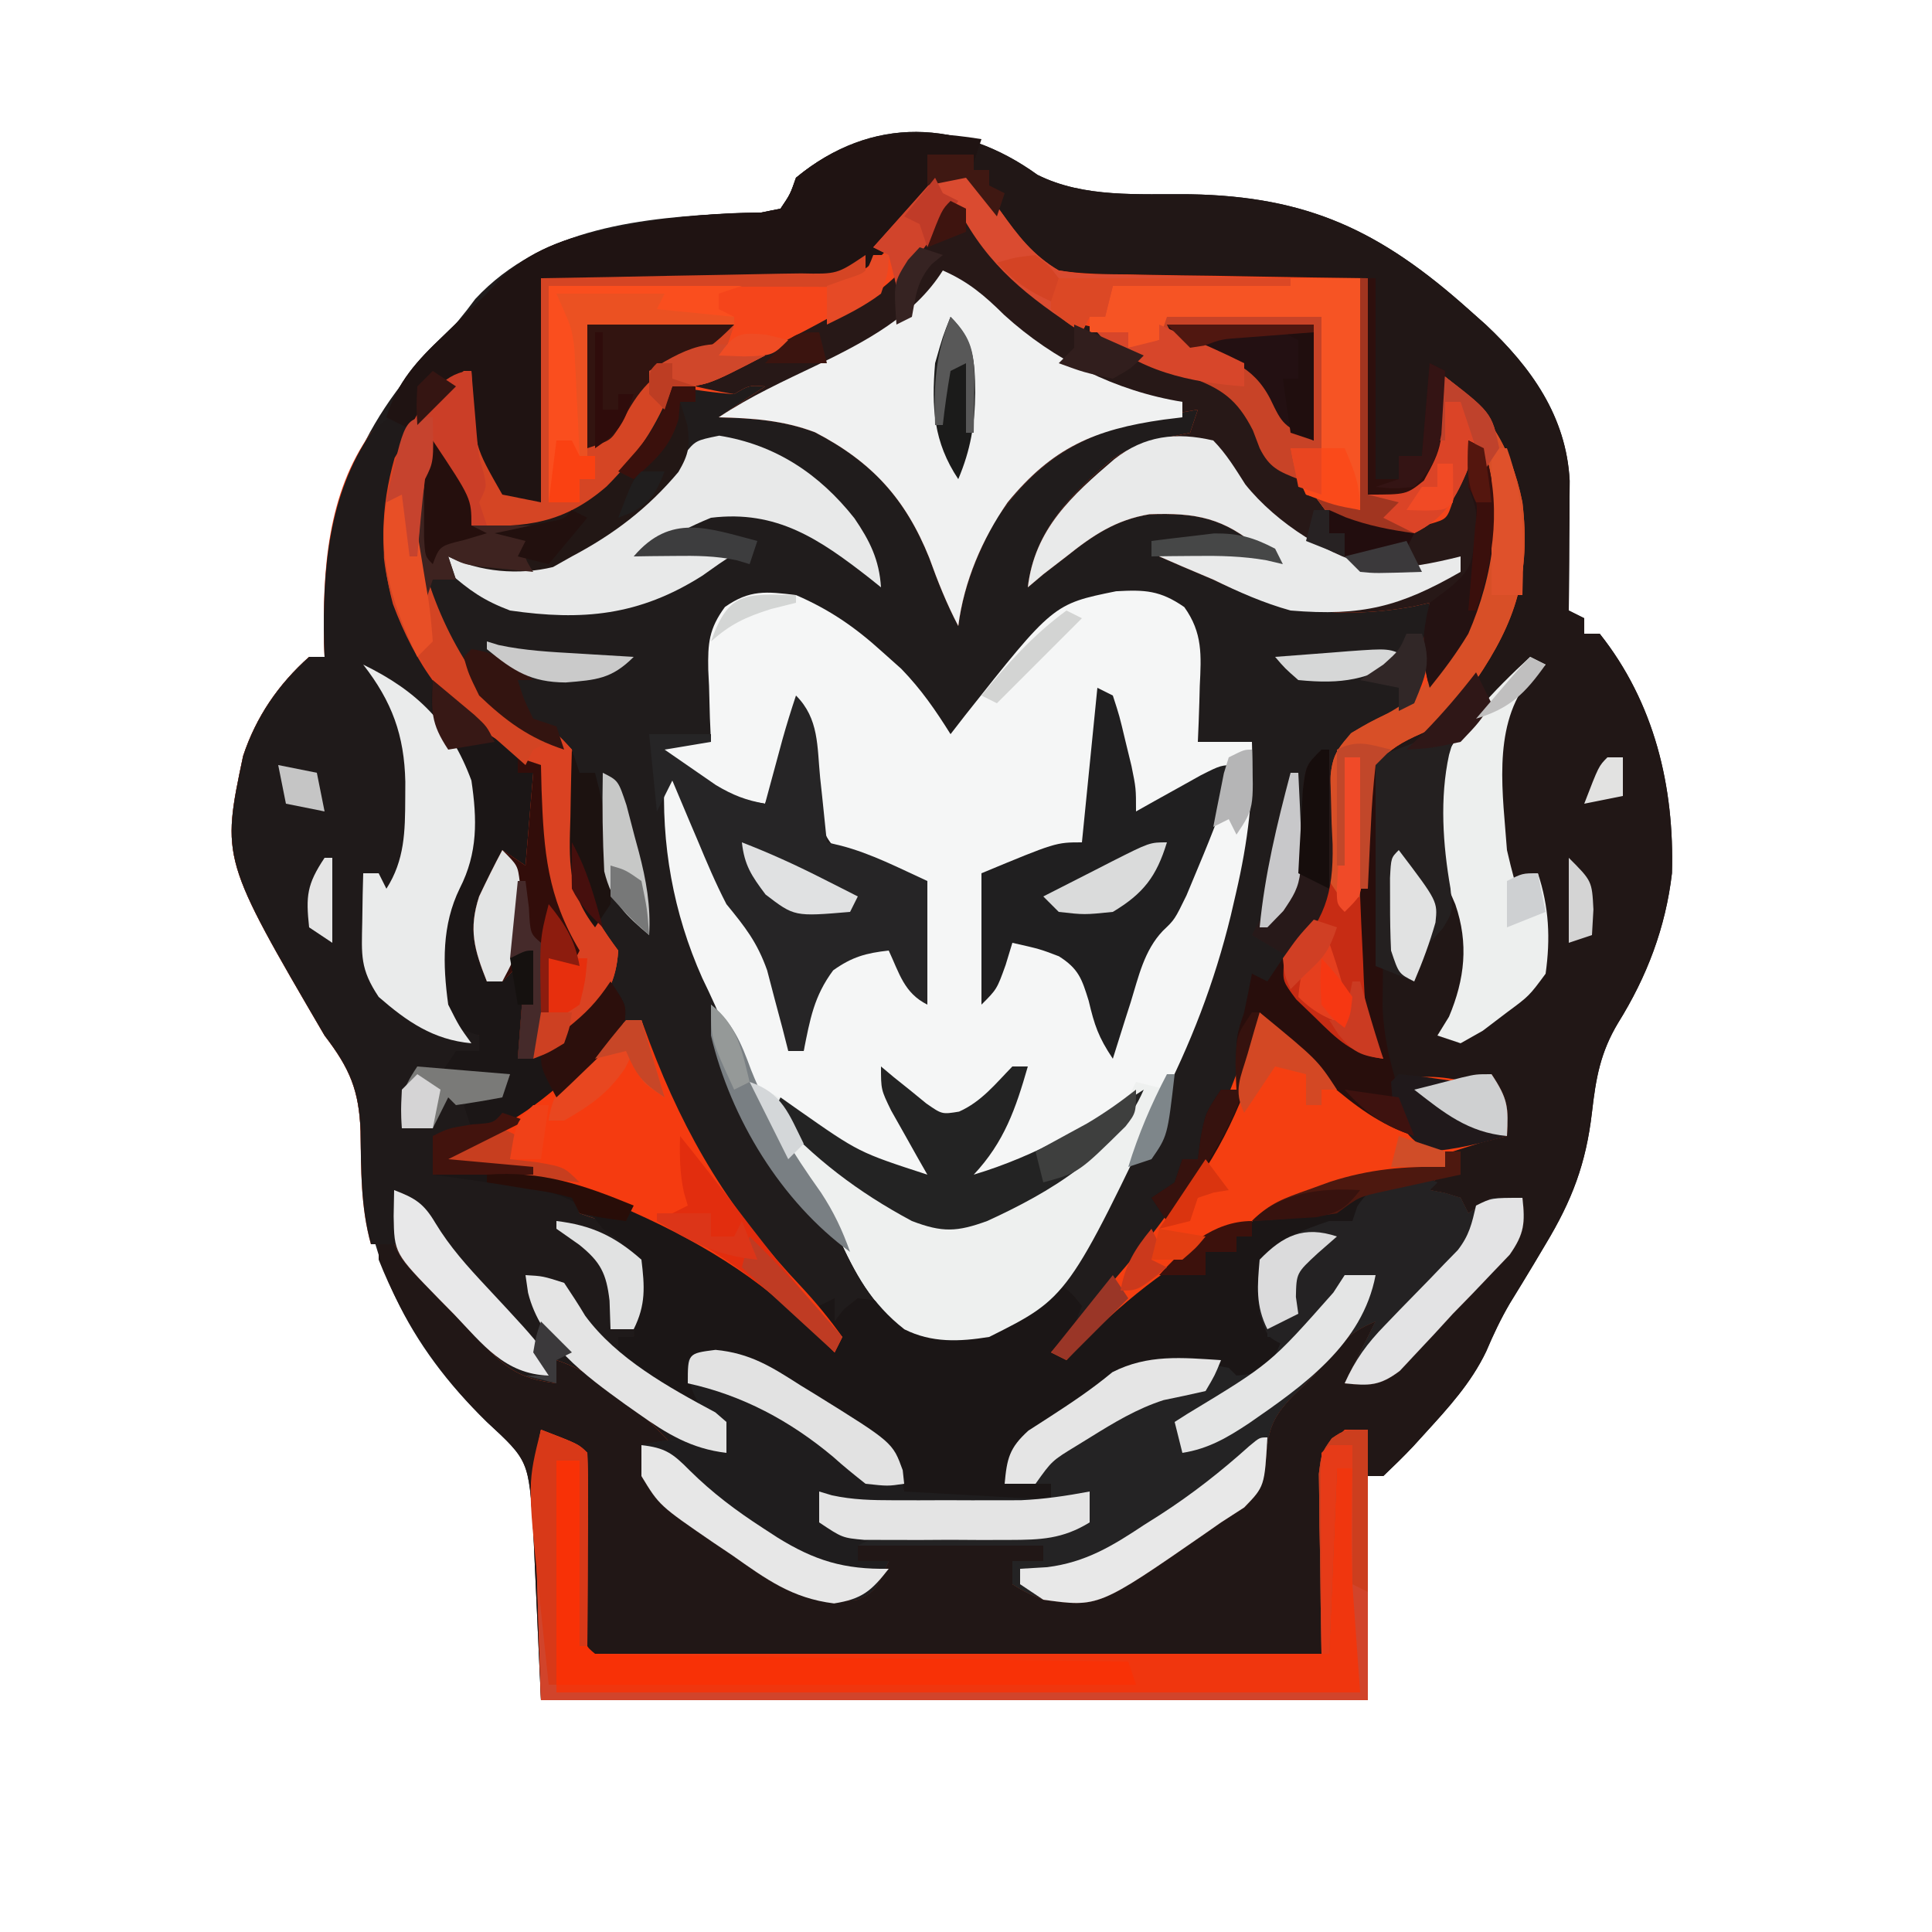 <?xml version="1.0" encoding="UTF-8"?>
<svg version="1.1" xmlns="http://www.w3.org/2000/svg" width="250" height="250">
<path d="M0 0 C6.043 3.022 13.132 2.436 19.755 2.512 C34.986 2.786 44.377 7.227 55.75 17.375 C56.495 18.038 57.24 18.7 58.008 19.383 C63.888 24.915 68.434 31.261 68.864 39.573 C68.858 40.348 68.853 41.123 68.848 41.922 C68.844 42.766 68.841 43.611 68.838 44.48 C68.83 45.353 68.821 46.226 68.812 47.125 C68.808 48.013 68.803 48.901 68.799 49.816 C68.787 52.003 68.771 54.189 68.75 56.375 C69.41 56.705 70.07 57.035 70.75 57.375 C70.75 58.035 70.75 58.695 70.75 59.375 C71.41 59.375 72.07 59.375 72.75 59.375 C79.822 68.279 82.424 79.153 82.102 90.363 C81.279 97.411 78.861 103.752 75.125 109.75 C72.831 113.581 72.256 116.888 71.75 121.312 C70.98 127.948 69.174 132.69 65.75 138.375 C65.249 139.218 64.747 140.061 64.23 140.93 C63.209 142.632 62.176 144.327 61.133 146.016 C59.93 148.068 58.991 150.067 58.062 152.25 C56.091 156.362 53.172 159.533 50.125 162.875 C49.633 163.416 49.141 163.957 48.634 164.515 C47.385 165.846 46.072 167.116 44.75 168.375 C44.09 168.375 43.43 168.375 42.75 168.375 C42.75 177.945 42.75 187.515 42.75 197.375 C7.44 197.375 -27.87 197.375 -64.25 197.375 C-64.58 190.115 -64.91 182.855 -65.25 175.375 C-65.837 166.375 -65.837 166.375 -71.25 161.375 C-81.373 151.549 -87.162 140.122 -87.562 126 C-87.577 124.886 -87.577 124.886 -87.592 123.75 C-87.792 118.479 -88.961 115.658 -92.25 111.375 C-105.601 88.512 -105.601 88.512 -102.789 75.191 C-101.113 70.134 -98.235 65.927 -94.25 62.375 C-93.59 62.375 -92.93 62.375 -92.25 62.375 C-92.285 61.484 -92.285 61.484 -92.32 60.574 C-92.628 46.438 -89.301 34.687 -79.688 24 C-78.913 23.194 -78.138 22.389 -77.34 21.559 C-75.642 19.784 -74.199 18.033 -72.75 16.062 C-64.073 6.734 -51.069 5.542 -38.938 4.938 C-37.889 4.918 -36.841 4.899 -35.762 4.879 C-34.933 4.713 -34.104 4.546 -33.25 4.375 C-31.99 2.505 -31.99 2.505 -31.25 0.375 C-21.437 -7.763 -9.944 -7.182 0 0 Z " fill="#201C1C" transform="translate(134.25,22.625)"/>
<path d="M0 0 C6.043 3.022 13.132 2.436 19.755 2.512 C34.986 2.786 44.377 7.227 55.75 17.375 C56.495 18.038 57.24 18.7 58.008 19.383 C63.888 24.915 68.434 31.261 68.864 39.573 C68.858 40.348 68.853 41.123 68.848 41.922 C68.844 42.766 68.841 43.611 68.838 44.48 C68.83 45.353 68.821 46.226 68.812 47.125 C68.808 48.013 68.803 48.901 68.799 49.816 C68.787 52.003 68.771 54.189 68.75 56.375 C69.41 56.705 70.07 57.035 70.75 57.375 C70.75 58.035 70.75 58.695 70.75 59.375 C71.41 59.375 72.07 59.375 72.75 59.375 C79.822 68.279 82.424 79.153 82.102 90.363 C81.279 97.411 78.861 103.752 75.125 109.75 C72.831 113.581 72.256 116.888 71.75 121.312 C70.98 127.948 69.174 132.69 65.75 138.375 C65.249 139.218 64.747 140.061 64.23 140.93 C63.209 142.632 62.176 144.327 61.133 146.016 C59.93 148.068 58.991 150.067 58.062 152.25 C56.091 156.362 53.172 159.533 50.125 162.875 C49.633 163.416 49.141 163.957 48.634 164.515 C47.385 165.846 46.072 167.116 44.75 168.375 C44.09 168.375 43.43 168.375 42.75 168.375 C42.75 177.945 42.75 187.515 42.75 197.375 C7.44 197.375 -27.87 197.375 -64.25 197.375 C-64.58 190.115 -64.91 182.855 -65.25 175.375 C-65.837 166.375 -65.837 166.375 -71.25 161.375 C-77.517 155.172 -81.988 148.604 -85.25 140.375 C-85.25 139.385 -85.25 138.395 -85.25 137.375 C-81.935 138.48 -81.28 139.251 -79.125 141.875 C-76.362 145.119 -73.532 148.255 -70.562 151.312 C-69.837 152.064 -69.111 152.816 -68.363 153.59 C-66.238 155.385 -64.968 155.988 -62.25 156.375 C-62.25 155.385 -62.25 154.395 -62.25 153.375 C-58.286 153.989 -55.698 155.974 -52.5 158.312 C-51.023 159.378 -51.023 159.378 -49.516 160.465 C-48.768 161.095 -48.02 161.726 -47.25 162.375 C-47.25 163.035 -47.25 163.695 -47.25 164.375 C-48.57 164.375 -49.89 164.375 -51.25 164.375 C-49.164 170.783 -46.434 173.25 -40.75 176.688 C-40.073 177.116 -39.396 177.545 -38.699 177.986 C-37.445 178.779 -36.185 179.565 -34.92 180.341 C-33.342 181.318 -31.795 182.345 -30.25 183.375 C-26.792 183.875 -26.792 183.875 -23.25 183.375 C-20.809 181.521 -20.809 181.521 -19.25 179.375 C-20.57 179.375 -21.89 179.375 -23.25 179.375 C-23.25 178.715 -23.25 178.055 -23.25 177.375 C-15.33 177.375 -7.41 177.375 0.75 177.375 C0.75 178.035 0.75 178.695 0.75 179.375 C-0.57 179.375 -1.89 179.375 -3.25 179.375 C-3.25 180.365 -3.25 181.355 -3.25 182.375 C3.396 183.776 7.607 183.664 13.375 179.977 C14.159 179.448 14.943 178.92 15.75 178.375 C17.204 177.489 17.204 177.489 18.688 176.586 C24.417 173.241 24.417 173.241 28.75 168.375 C28.688 167.282 28.626 166.189 28.562 165.062 C28.798 160.436 30.612 158.487 33.75 155.375 C34.554 154.488 35.359 153.601 36.188 152.688 C38.881 150.257 41.445 148.835 44.75 147.375 C44.176 151.246 42.263 153.457 39.75 156.375 C45.788 155.032 48.879 151.755 53 147.438 C53.936 146.487 53.936 146.487 54.891 145.518 C58.937 141.371 61.793 138.276 62.75 132.375 C59.779 132.717 59.779 132.717 56.75 133.375 C56.42 134.035 56.09 134.695 55.75 135.375 C55.42 134.385 55.09 133.395 54.75 132.375 C53.1 132.375 51.45 132.375 49.75 132.375 C50.08 131.715 50.41 131.055 50.75 130.375 C46.678 131.151 46.678 131.151 42.75 132.375 C41.541 134.375 41.541 134.375 40.75 136.375 C38.5 136.938 38.5 136.938 35.75 137.375 C33.728 138.329 31.722 139.32 29.75 140.375 C29.75 143.675 29.75 146.975 29.75 150.375 C30.41 150.375 31.07 150.375 31.75 150.375 C31 152.312 31 152.312 29.75 154.375 C27.688 155.188 27.688 155.188 25.75 155.375 C25.42 155.045 25.09 154.715 24.75 154.375 C17.815 152.956 12.547 154.015 6.641 157.71 C5.976 158.156 5.31 158.603 4.625 159.062 C3.648 159.714 3.648 159.714 2.652 160.378 C-0.967 162.967 -3.074 164.903 -4.25 169.375 C-2.27 169.375 -0.29 169.375 1.75 169.375 C1.75 170.035 1.75 170.695 1.75 171.375 C-6.17 171.375 -14.09 171.375 -22.25 171.375 C-22.25 171.045 -22.25 170.715 -22.25 170.375 C-20.6 170.375 -18.95 170.375 -17.25 170.375 C-19.536 164.035 -23.516 161.763 -29.062 158.5 C-29.857 158.002 -30.652 157.505 -31.471 156.992 C-35.859 154.35 -38.962 152.677 -44.25 153.375 C-44.25 154.365 -44.25 155.355 -44.25 156.375 C-43.26 157.365 -43.26 157.365 -42.25 158.375 C-42.25 159.035 -42.25 159.695 -42.25 160.375 C-45.067 158.998 -47.804 157.54 -50.5 155.938 C-51.206 155.526 -51.913 155.115 -52.641 154.691 C-53.437 154.04 -53.437 154.04 -54.25 153.375 C-54.25 152.385 -54.25 151.395 -54.25 150.375 C-53.59 150.375 -52.93 150.375 -52.25 150.375 C-51.576 143.807 -51.576 143.807 -54 138 C-54.742 137.464 -55.485 136.928 -56.25 136.375 C-56.766 135.718 -57.281 135.06 -57.812 134.383 C-61.386 131.44 -64.999 131.223 -69.5 130.625 C-70.34 130.5 -71.181 130.375 -72.047 130.246 C-74.112 129.941 -76.181 129.656 -78.25 129.375 C-78.25 127.725 -78.25 126.075 -78.25 124.375 C-76.6 124.045 -74.95 123.715 -73.25 123.375 C-73.58 122.385 -73.91 121.395 -74.25 120.375 C-73.446 120.086 -72.641 119.797 -71.812 119.5 C-69.117 118.642 -69.117 118.642 -68.25 116.375 C-71.22 116.375 -74.19 116.375 -77.25 116.375 C-76.59 115.385 -75.93 114.395 -75.25 113.375 C-74.26 113.375 -73.27 113.375 -72.25 113.375 C-72.25 112.715 -72.25 112.055 -72.25 111.375 C-73.24 111.045 -74.23 110.715 -75.25 110.375 C-78.355 105.717 -77.754 100.836 -77.25 95.375 C-76.266 93.367 -75.267 91.366 -74.25 89.375 C-73.264 81.961 -74.354 77.584 -78.25 71.375 C-78.5 67.938 -78.5 67.938 -78.25 65.375 C-77.791 65.773 -77.332 66.172 -76.859 66.582 C-76.246 67.112 -75.632 67.642 -75 68.188 C-74.364 68.737 -73.729 69.286 -73.074 69.852 C-71.196 71.466 -71.196 71.466 -68.812 73.062 C-68.297 73.496 -67.781 73.929 -67.25 74.375 C-67.25 75.365 -67.25 76.355 -67.25 77.375 C-66.59 77.375 -65.93 77.375 -65.25 77.375 C-65.196 79.333 -65.157 81.291 -65.125 83.25 C-65.102 84.341 -65.079 85.431 -65.055 86.555 C-65.25 89.375 -65.25 89.375 -67.25 91.375 C-67.91 90.715 -68.57 90.055 -69.25 89.375 C-71.325 91.865 -72.256 93.666 -72.227 96.934 C-71.965 99.428 -71.649 101.899 -71.25 104.375 C-70.59 104.375 -69.93 104.375 -69.25 104.375 C-68.755 102.89 -68.755 102.89 -68.25 101.375 C-66.765 100.88 -66.765 100.88 -65.25 100.375 C-65.038 105.567 -65.659 109.502 -67.25 114.375 C-61.727 112.14 -58.8 108.97 -55.25 104.375 C-53.25 107.375 -53.25 107.375 -53.371 109.285 C-56.721 117.251 -66.235 123.305 -73.984 126.504 C-74.732 126.791 -75.48 127.079 -76.25 127.375 C-75.407 127.344 -75.407 127.344 -74.547 127.312 C-55.771 127.773 -39.394 139.026 -26.25 151.375 C-26.91 149.725 -27.57 148.075 -28.25 146.375 C-27.59 146.045 -26.93 145.715 -26.25 145.375 C-26.25 146.365 -26.25 147.355 -26.25 148.375 C-25.858 147.859 -25.466 147.344 -25.062 146.812 C-24.464 146.338 -23.866 145.864 -23.25 145.375 C-20.562 145.688 -20.562 145.688 -18.25 146.375 C-17.92 147.365 -17.59 148.355 -17.25 149.375 C-9.734 150.181 -9.734 150.181 -3.312 146.938 C-2.632 146.092 -1.951 145.246 -1.25 144.375 C0.875 143.375 0.875 143.375 2.75 143.375 C4.5 144.812 4.5 144.812 5.75 146.375 C5.09 148.025 4.43 149.675 3.75 151.375 C7.138 148.734 7.138 148.734 10.301 145.832 C19.895 136.536 36.615 128.233 50.062 128.125 C50.949 128.208 51.836 128.29 52.75 128.375 C53.08 127.385 53.41 126.395 53.75 125.375 C56.06 125.045 58.37 124.715 60.75 124.375 C59.76 120.415 59.76 120.415 58.75 116.375 C57.76 117.035 56.77 117.695 55.75 118.375 C53.488 118.352 53.488 118.352 51.062 118 C50.254 117.889 49.446 117.778 48.613 117.664 C47.998 117.569 47.384 117.473 46.75 117.375 C47.74 120.84 47.74 120.84 48.75 124.375 C44.292 122.917 41.076 120.447 37.562 117.438 C37.029 116.995 36.496 116.552 35.947 116.096 C33.437 113.977 31.585 112.128 29.75 109.375 C29.348 110.808 29.348 110.808 28.938 112.27 C26.236 121.353 22.9 128.035 16.75 135.375 C16.09 134.385 15.43 133.395 14.75 132.375 C15.74 131.715 16.73 131.055 17.75 130.375 C18.08 129.385 18.41 128.395 18.75 127.375 C19.41 127.375 20.07 127.375 20.75 127.375 C20.936 125.983 20.936 125.983 21.125 124.562 C21.75 121.375 21.75 121.375 23.75 118.375 C24.41 118.375 25.07 118.375 25.75 118.375 C25.729 117.282 25.709 116.189 25.688 115.062 C25.75 111.375 25.75 111.375 26.75 108.375 C27.098 106.711 27.434 105.045 27.75 103.375 C28.41 103.705 29.07 104.035 29.75 104.375 C30.74 102.89 30.74 102.89 31.75 101.375 C32.101 102.056 32.451 102.736 32.812 103.438 C35.844 108.034 39.43 112.602 44.75 114.375 C44.015 113.64 44.015 113.64 43.266 112.891 C41.144 109.369 41.384 106.109 41.5 102.125 C41.519 101.333 41.538 100.541 41.557 99.725 C41.6 98.083 41.649 96.441 41.703 94.8 C41.748 92.495 41.689 90.217 41.598 87.914 C41.39 77.805 41.39 77.805 45.02 73.988 C46.93 72.7 48.884 71.474 50.875 70.312 C56.322 66.641 59.695 60.54 61.75 54.375 C62.491 44.882 61.858 36.754 55.562 29.312 C54.638 28.321 53.705 27.337 52.75 26.375 C52.724 27.039 52.698 27.703 52.672 28.387 C52.397 32.664 52.12 35.715 50 39.5 C47.75 41.375 47.75 41.375 42.75 41.375 C42.75 32.135 42.75 22.895 42.75 13.375 C39.932 13.433 37.114 13.491 34.211 13.551 C31.471 13.59 28.73 13.62 25.99 13.65 C24.091 13.675 22.191 13.709 20.292 13.752 C17.557 13.813 14.822 13.841 12.086 13.863 C11.242 13.889 10.398 13.915 9.528 13.941 C5.312 13.943 2.615 13.706 -0.715 10.984 C-2.883 8.753 -4.824 6.593 -6.625 4.062 C-7.379 3.016 -7.379 3.016 -8.148 1.949 C-8.512 1.43 -8.875 0.91 -9.25 0.375 C-13.493 0.85 -15.182 3.174 -17.875 6.312 C-18.651 7.208 -19.427 8.104 -20.227 9.027 C-20.894 9.802 -21.562 10.577 -22.25 11.375 C-24.25 13.375 -24.25 13.375 -28.149 13.602 C-29.831 13.602 -31.513 13.59 -33.195 13.57 C-34.08 13.567 -34.965 13.565 -35.877 13.562 C-38.71 13.551 -41.542 13.525 -44.375 13.5 C-46.293 13.49 -48.211 13.481 -50.129 13.473 C-54.836 13.452 -59.543 13.413 -64.25 13.375 C-64.25 22.945 -64.25 32.515 -64.25 42.375 C-65.9 42.375 -67.55 42.375 -69.25 42.375 C-73.747 37.629 -73.999 32.725 -74.25 26.375 C-76.23 28.685 -78.21 30.995 -80.25 33.375 C-81.57 32.715 -82.89 32.055 -84.25 31.375 C-82.838 26.799 -80.272 24.035 -76.875 20.812 C-76.152 20.11 -76.152 20.11 -75.414 19.393 C-74.031 18.049 -72.64 16.712 -71.25 15.375 C-70.598 14.665 -69.945 13.954 -69.273 13.223 C-64.877 9.208 -59.924 7.867 -54.188 6.75 C-53.542 6.622 -52.897 6.495 -52.232 6.363 C-46.758 5.336 -41.332 4.982 -35.762 4.879 C-34.933 4.713 -34.104 4.546 -33.25 4.375 C-31.99 2.505 -31.99 2.505 -31.25 0.375 C-21.437 -7.763 -9.944 -7.182 0 0 Z " fill="#211716" transform="translate(134.25,22.625)"/>
<path d="M0 0 C2.814 0.358 3.841 0.825 5.781 2.961 C6.348 3.758 6.916 4.554 7.5 5.375 C9.769 8.541 11.591 11.07 15 13 C18.042 13.477 21.066 13.489 24.141 13.512 C25.464 13.539 25.464 13.539 26.814 13.566 C29.626 13.62 32.438 13.654 35.25 13.688 C37.159 13.721 39.068 13.755 40.977 13.791 C45.651 13.878 50.325 13.938 55 14 C55 23.24 55 32.48 55 42 C60.985 40.687 60.985 40.687 63 37 C63.458 34.261 63.458 34.261 63.625 31.312 C63.7 30.319 63.775 29.325 63.852 28.301 C63.925 27.162 63.925 27.162 64 26 C70.1 30.436 73.502 35.538 75 43 C76.088 52.272 74.212 58.337 69 66 C68.594 66.608 68.188 67.217 67.77 67.844 C66.086 70.096 64.534 71.764 61.945 72.906 C59.393 74.032 57.857 74.896 56 77 C54.966 81.561 54.918 86.026 54.978 90.675 C55.001 93.09 54.954 95.496 54.895 97.91 C54.865 99.523 54.838 101.137 54.812 102.75 C54.799 103.512 54.785 104.274 54.771 105.059 C54.768 108.86 54.856 111.78 57 115 C52.987 114.456 51.016 112.479 48.188 109.688 C47.377 108.908 46.566 108.128 45.73 107.324 C44 105 44 105 44.113 102.898 C45.437 100.063 47.242 97.582 49 95 C50.049 91.852 50.007 89.281 49.986 85.996 C50.046 76.055 50.046 76.055 52.996 72.793 C55.438 71.375 55.438 71.375 57.902 70.18 C60.395 69.058 60.395 69.058 61.5 65.5 C61.665 64.345 61.83 63.19 62 62 C62.206 60.866 62.413 59.731 62.625 58.562 C62.811 57.294 62.811 57.294 63 56 C62.303 56.159 61.605 56.317 60.887 56.48 C51.434 58.182 43.565 57.178 35 53 C33.628 52.41 32.253 51.826 30.875 51.25 C29.926 50.837 28.977 50.425 28 50 C28 49.67 28 49.34 28 49 C32.333 49 36.667 49 41 49 C36.415 45.034 32.789 44.321 26.75 44.543 C22.378 45.27 19.413 47.274 16 50 C15.01 50.763 14.02 51.526 13 52.312 C12.01 53.148 12.01 53.148 11 54 C11.857 46.712 16.475 42.052 21.832 37.469 C25.075 35.272 28.195 34.801 32 34 C32.33 33.01 32.66 32.02 33 31 C21.321 33.034 14.15 34.949 7 45 C4.511 49.433 2.655 53.926 2 59 C0.493 56.125 -0.654 53.24 -1.75 50.188 C-4.83 42.514 -9.191 37.753 -16.543 33.934 C-20.609 32.389 -24.68 32.099 -29 32 C-27 30.667 -25 29.333 -23 28 C-25.075 27.851 -25.075 27.851 -27 29 C-29.696 28.832 -32.324 28.388 -35 28 C-35.099 28.742 -35.199 29.485 -35.301 30.25 C-36.478 34.88 -39.748 37.64 -43 41 C-43.454 41.536 -43.907 42.072 -44.375 42.625 C-46.735 45.098 -48.685 45.969 -52.043 46.301 C-55.047 46.311 -58.005 46.218 -61 46 C-62.32 43.36 -63.64 40.72 -65 38 C-67.673 40.673 -67.392 42.136 -67.5 45.875 C-67.376 55.191 -63.284 63.199 -57 70 C-54.693 70.98 -54.693 70.98 -52.312 71.688 C-49.91 72.898 -49.91 72.898 -48 75 C-47.147 78.709 -47.248 82.473 -47.254 86.261 C-47.223 92.711 -45.888 95.782 -42 101 C-42.245 105.019 -43.631 107.267 -46.25 110.25 C-46.833 110.936 -47.415 111.622 -48.016 112.328 C-50 114 -50 114 -55 115 C-54.67 110.71 -54.34 106.42 -54 102 C-54.99 102.99 -55.98 103.98 -57 105 C-57.66 105 -58.32 105 -59 105 C-60.636 100.863 -61.389 98.273 -60 94 C-59.046 91.978 -58.055 89.972 -57 88 C-56.01 88.66 -55.02 89.32 -54 90 C-53.67 86.04 -53.34 82.08 -53 78 C-53.66 78 -54.32 78 -55 78 C-55 77.01 -55 76.02 -55 75 C-55.536 74.794 -56.072 74.588 -56.625 74.375 C-60.002 72.42 -62.305 69.818 -65 67 C-64.58 71.916 -64.58 71.916 -62.438 76.25 C-60.138 80.649 -60.436 85.137 -61 90 C-61.495 90.969 -61.99 91.939 -62.5 92.938 C-64.818 97.67 -64.914 102.831 -64 108 C-62.053 110.234 -62.053 110.234 -60 112 C-60 112.66 -60 113.32 -60 114 C-61.98 114.99 -61.98 114.99 -64 116 C-61.36 116.33 -58.72 116.66 -56 117 C-57 120 -57 120 -59.062 121.188 C-59.702 121.456 -60.341 121.724 -61 122 C-60.67 122.99 -60.34 123.98 -60 125 C-61.65 125 -63.3 125 -65 125 C-65.33 126.65 -65.66 128.3 -66 130 C-65.072 129.959 -64.144 129.917 -63.188 129.875 C-58.027 129.854 -53.038 130.98 -48 132 C-47.67 132.99 -47.34 133.98 -47 135 C-44.985 135.733 -44.985 135.733 -43 136 C-43 136.99 -43 137.98 -43 139 C-41.68 139.66 -40.36 140.32 -39 141 C-38.875 147.625 -38.875 147.625 -40 151 C-40.66 151 -41.32 151 -42 151 C-42 151.99 -42 152.98 -42 154 C-41.227 154.371 -41.227 154.371 -40.438 154.75 C-37.228 156.396 -34.124 158.198 -31 160 C-31.99 158.35 -32.98 156.7 -34 155 C-32 153 -32 153 -29.348 152.609 C-24.935 153.124 -22.13 154.887 -18.438 157.25 C-17.791 157.646 -17.145 158.041 -16.479 158.449 C-9.08 163.04 -9.08 163.04 -6 166 C-5.505 168.475 -5.505 168.475 -5 171 C1.27 171.33 7.54 171.66 14 172 C14 171.34 14 170.68 14 170 C12.02 170 10.04 170 8 170 C8.297 166.737 8.603 165.359 11.074 163.121 C11.937 162.566 12.799 162.01 13.688 161.438 C16.586 159.565 19.237 157.799 21.875 155.562 C26.735 153.133 31.663 153.53 37 154 C37.99 154.33 38.98 154.66 40 155 C41.32 153.68 42.64 152.36 44 151 C43.34 151 42.68 151 42 151 C40.807 147.42 40.665 144.757 41 141 C43.494 138.321 46.556 137.148 50 136 C50.99 136 51.98 136 53 136 C53.235 135.366 53.469 134.732 53.711 134.078 C55 132 55 132 57.164 131.172 C58.382 130.963 58.382 130.963 59.625 130.75 C60.851 130.526 60.851 130.526 62.102 130.297 C62.728 130.199 63.355 130.101 64 130 C63.67 130.66 63.34 131.32 63 132 C63.959 132.186 63.959 132.186 64.938 132.375 C65.618 132.581 66.299 132.787 67 133 C67.33 133.66 67.66 134.32 68 135 C68.99 134.34 69.98 133.68 71 133 C72.32 133 73.64 133 75 133 C75.363 136.25 75.253 137.639 73.348 140.359 C72.594 141.148 71.839 141.937 71.062 142.75 C70.244 143.609 69.425 144.467 68.582 145.352 C67.73 146.226 66.878 147.1 66 148 C65.199 148.874 64.399 149.748 63.574 150.648 C62.807 151.466 62.04 152.283 61.25 153.125 C60.554 153.87 59.858 154.615 59.141 155.383 C56.557 157.335 55.164 157.343 52 157 C53.333 154.333 54.667 151.667 56 149 C52.158 150.509 50.48 152.768 48 156 C47.113 156.866 46.226 157.732 45.312 158.625 C42.397 161.619 42.051 163.296 41.75 167.438 C41 171 41 171 39 173.062 C38.01 173.702 37.02 174.341 36 175 C35.323 175.473 34.646 175.946 33.949 176.434 C20.169 185.978 20.169 185.978 13 185 C10.625 184 10.625 184 9 183 C9 182.01 9 181.02 9 180 C10.32 180 11.64 180 13 180 C13 179.34 13 178.68 13 178 C5.08 178 -2.84 178 -11 178 C-11 178.66 -11 179.32 -11 180 C-9.68 180 -8.36 180 -7 180 C-8.75 183.875 -8.75 183.875 -11 185 C-17.976 185.966 -21.795 183.095 -27.25 179.25 C-28.052 178.711 -28.854 178.172 -29.68 177.617 C-36.686 172.814 -36.686 172.814 -39 169 C-39 167.68 -39 166.36 -39 165 C-37.68 165 -36.36 165 -35 165 C-39.152 160.502 -44.138 155.954 -50 154 C-50 154.99 -50 155.98 -50 157 C-53.996 156.483 -55.929 155.565 -58.734 152.691 C-59.391 152.027 -60.047 151.362 -60.723 150.678 C-61.392 149.98 -62.061 149.282 -62.75 148.562 C-63.434 147.868 -64.119 147.174 -64.824 146.459 C-69.831 141.338 -69.831 141.338 -71 139 C-71.99 139 -72.98 139 -74 139 C-75.336 134.201 -75.277 129.328 -75.342 124.375 C-75.542 119.104 -76.711 116.283 -80 112 C-93.351 89.137 -93.351 89.137 -90.539 75.816 C-88.863 70.759 -85.985 66.552 -82 63 C-81.34 63 -80.68 63 -80 63 C-80.023 62.406 -80.046 61.811 -80.07 61.199 C-80.273 51.879 -79.648 41.811 -74 34 C-71.25 32 -71.25 32 -69 31 C-68.67 31.66 -68.34 32.32 -68 33 C-67.578 32.495 -67.157 31.989 -66.723 31.469 C-66.175 30.819 -65.627 30.169 -65.062 29.5 C-64.517 28.85 -63.972 28.201 -63.41 27.531 C-62.945 27.026 -62.479 26.521 -62 26 C-61.67 26 -61.34 26 -61 26 C-60.963 26.736 -60.925 27.472 -60.887 28.23 C-60.598 35.707 -60.598 35.707 -57 42 C-55.35 42.33 -53.7 42.66 -52 43 C-52 33.43 -52 23.86 -52 14 C-49.205 14.021 -46.411 14.041 -43.531 14.062 C-40.804 14.055 -38.077 14.034 -35.35 14.012 C-33.464 14.004 -31.579 14.01 -29.693 14.031 C-18.957 14.486 -18.957 14.486 -9.021 11.258 C-7.02 9.269 -5.507 7.376 -4 5 C-2.763 3.515 -2.763 3.515 -1.5 2 C-1.005 1.34 -0.51 0.68 0 0 Z " fill="#F5451B" transform="translate(122,22)"/>
<path d="M0 0 C4.339 1.878 7.632 4.143 11.125 7.312 C11.953 8.051 12.78 8.79 13.633 9.551 C16.212 12.219 18.035 14.862 20 18 C20.617 17.203 21.235 16.407 21.871 15.586 C33.29 1.16 33.29 1.16 41.422 -0.492 C45.152 -0.699 47.112 -0.615 50.246 1.555 C52.64 4.892 52.444 7.812 52.25 11.75 C52.232 12.447 52.214 13.145 52.195 13.863 C52.148 15.576 52.077 17.288 52 19 C54.31 19 56.62 19 59 19 C59.23 25.842 58.484 31.904 56.938 38.562 C56.715 39.524 56.492 40.486 56.263 41.477 C54.141 50.171 51.094 58.06 47 66 C46.546 66.896 46.546 66.896 46.083 67.81 C41.064 77.559 34.282 89.812 25 96 C21.168 96.772 17.565 96.789 14.031 95.008 C9.736 91.673 7.659 87.779 5.445 82.898 C3.727 79.453 1.64 76.316 -0.5 73.125 C-3.986 67.861 -6.678 62.643 -8.949 56.727 C-9.898 54.264 -10.973 51.935 -12.125 49.562 C-15.901 41.106 -17.468 32.211 -17 23 C-14.726 25.073 -13.438 26.843 -12.281 29.688 C-11.989 30.386 -11.696 31.085 -11.395 31.805 C-10.798 33.268 -10.202 34.732 -9.605 36.195 C-9.313 36.894 -9.02 37.593 -8.719 38.312 C-8.46 38.948 -8.202 39.584 -7.936 40.238 C-6.887 42.213 -5.593 43.447 -4 45 C-3.051 47.34 -3.051 47.34 -2.312 49.938 C-2.061 50.792 -1.81 51.647 -1.551 52.527 C-1 55 -1 55 -1 59 C-0.34 59 0.32 59 1 59 C1.062 57.783 1.124 56.566 1.188 55.312 C1.618 51.891 2.041 50.947 4.25 48.062 C7.001 45.999 8.616 45.29 12 45 C13.892 47.386 15.024 49.072 16 52 C16 47.05 16 42.1 16 37 C14.144 36.319 14.144 36.319 12.25 35.625 C10.826 35.103 9.409 34.561 8 34 C6.933 33.722 6.933 33.722 5.844 33.438 C2.674 30.966 2.777 27.191 2.25 23.375 C2.125 22.573 2 21.771 1.871 20.945 C1.565 18.966 1.28 16.983 1 15 C-0.65 18.96 -2.3 22.92 -4 27 C-10.772 25.871 -10.772 25.871 -14.375 23 C-15.063 22.464 -15.752 21.927 -16.461 21.375 C-16.969 20.921 -17.477 20.468 -18 20 C-18 19.67 -18 19.34 -18 19 C-15.69 19 -13.38 19 -11 19 C-11.046 17.964 -11.093 16.927 -11.141 15.859 C-11.178 14.49 -11.215 13.12 -11.25 11.75 C-11.3 10.727 -11.3 10.727 -11.352 9.684 C-11.419 6.235 -11.262 4.357 -9.195 1.543 C-5.986 -0.713 -3.843 -0.464 0 0 Z " fill="#F5F6F6" transform="translate(103,77)"/>
<path d="M0 0 C1.024 2.663 1.08 3.786 0.062 6.5 C-2.667 15.492 -1.123 22.826 2.766 31.172 C4.202 34.463 4.88 37.617 5.531 41.129 C5.935 43.2 5.935 43.2 7.625 45.375 C9.889 49.698 9.554 54.225 9 59 C8.505 59.969 8.01 60.939 7.5 61.938 C5.182 66.67 5.086 71.831 6 77 C7.947 79.234 7.947 79.234 10 81 C10 81.66 10 82.32 10 83 C8.02 83.99 8.02 83.99 6 85 C8.64 85.33 11.28 85.66 14 86 C13 89 13 89 10.938 90.188 C10.298 90.456 9.659 90.724 9 91 C9.33 91.99 9.66 92.98 10 94 C8.35 94 6.7 94 5 94 C4.67 95.65 4.34 97.3 4 99 C4.928 98.959 5.856 98.918 6.812 98.875 C11.973 98.854 16.962 99.98 22 101 C22.33 101.99 22.66 102.98 23 104 C25.015 104.733 25.015 104.733 27 105 C27 105.99 27 106.98 27 108 C28.32 108.66 29.64 109.32 31 110 C31.125 116.625 31.125 116.625 30 120 C29.34 120 28.68 120 28 120 C28 120.99 28 121.98 28 123 C28.773 123.371 28.773 123.371 29.562 123.75 C32.772 125.396 35.876 127.198 39 129 C38.01 127.35 37.02 125.7 36 124 C38 122 38 122 40.652 121.609 C45.065 122.124 47.87 123.887 51.562 126.25 C52.209 126.646 52.855 127.041 53.521 127.449 C60.92 132.04 60.92 132.04 64 135 C64.495 137.475 64.495 137.475 65 140 C71.27 140.33 77.54 140.66 84 141 C84 140.34 84 139.68 84 139 C82.02 139 80.04 139 78 139 C78.297 135.737 78.603 134.359 81.074 132.121 C81.937 131.566 82.799 131.01 83.688 130.438 C86.586 128.565 89.237 126.799 91.875 124.562 C96.735 122.133 101.663 122.53 107 123 C107.99 123.33 108.98 123.66 110 124 C111.98 122.02 111.98 122.02 114 120 C113.34 120 112.68 120 112 120 C110.807 116.42 110.665 113.757 111 110 C113.494 107.321 116.556 106.148 120 105 C120.99 105 121.98 105 123 105 C123.235 104.366 123.469 103.732 123.711 103.078 C125 101 125 101 127.164 100.172 C128.382 99.963 128.382 99.963 129.625 99.75 C130.442 99.6 131.26 99.451 132.102 99.297 C132.728 99.199 133.355 99.101 134 99 C133.67 99.66 133.34 100.32 133 101 C133.959 101.186 133.959 101.186 134.938 101.375 C135.958 101.684 135.958 101.684 137 102 C137.33 102.66 137.66 103.32 138 104 C138.99 103.34 139.98 102.68 141 102 C142.32 102 143.64 102 145 102 C145.363 105.25 145.253 106.639 143.348 109.359 C142.594 110.148 141.839 110.937 141.062 111.75 C140.244 112.609 139.425 113.467 138.582 114.352 C137.73 115.226 136.878 116.1 136 117 C135.199 117.874 134.399 118.748 133.574 119.648 C132.807 120.466 132.04 121.283 131.25 122.125 C130.554 122.87 129.858 123.615 129.141 124.383 C126.557 126.335 125.164 126.343 122 126 C123.333 123.333 124.667 120.667 126 118 C122.158 119.509 120.48 121.768 118 125 C117.113 125.866 116.226 126.733 115.312 127.625 C112.397 130.619 112.051 132.296 111.75 136.438 C111 140 111 140 109 142.062 C108.01 142.702 107.02 143.341 106 144 C105.323 144.473 104.646 144.946 103.949 145.434 C90.169 154.978 90.169 154.978 83 154 C80.625 153 80.625 153 79 152 C79 151.01 79 150.02 79 149 C80.32 149 81.64 149 83 149 C83 148.34 83 147.68 83 147 C75.08 147 67.16 147 59 147 C59 147.66 59 148.32 59 149 C60.32 149 61.64 149 63 149 C61.25 152.875 61.25 152.875 59 154 C52.024 154.966 48.205 152.095 42.75 148.25 C41.948 147.711 41.146 147.172 40.32 146.617 C33.314 141.814 33.314 141.814 31 138 C31 136.68 31 135.36 31 134 C32.32 134 33.64 134 35 134 C30.848 129.502 25.862 124.954 20 123 C20 123.99 20 124.98 20 126 C16.004 125.483 14.071 124.565 11.266 121.691 C10.609 121.027 9.953 120.362 9.277 119.678 C8.608 118.98 7.939 118.282 7.25 117.562 C6.566 116.868 5.881 116.174 5.176 115.459 C0.169 110.338 0.169 110.338 -1 108 C-1.99 108 -2.98 108 -4 108 C-5.336 103.201 -5.277 98.328 -5.342 93.375 C-5.542 88.104 -6.711 85.283 -10 81 C-23.351 58.137 -23.351 58.137 -20.539 44.816 C-18.863 39.759 -15.985 35.552 -12 32 C-11.34 32 -10.68 32 -10 32 C-10.023 31.406 -10.046 30.811 -10.07 30.199 C-10.277 20.707 -9.488 11.055 -4 3 C-1.75 1 -1.75 1 0 0 Z " fill="#1F1A1A" transform="translate(52,53)"/>
<path d="M0 0 C1.981 1.876 3.19 3.334 4.562 5.75 C7.537 10.333 12.252 13.443 17 16 C20.198 16.729 20.198 16.729 23 17 C23 17.66 23 18.32 23 19 C24.985 18.733 24.985 18.733 27 18 C27.495 16.515 27.495 16.515 28 15 C34.6 15 41.2 15 48 15 C48 20.61 48 26.22 48 32 C46.68 32 45.36 32 44 32 C45.838 36.757 47.722 39.058 52.164 41.316 C54.882 42.329 57.139 42.318 60 42 C60.682 41.933 61.364 41.866 62.066 41.797 C64.242 41.157 64.242 41.157 65.047 38.715 C65.279 37.798 65.511 36.882 65.75 35.938 C66.114 34.559 66.114 34.559 66.484 33.152 C66.655 32.442 66.825 31.732 67 31 C67.66 31.33 68.32 31.66 69 32 C71.612 39.835 70.237 48.54 67 56 C65.48 58.524 63.854 60.696 62 63 C60.83 59.083 61.304 56.02 62 52 C61.303 52.159 60.605 52.317 59.887 52.48 C50.434 54.182 42.565 53.178 34 49 C32.628 48.41 31.253 47.826 29.875 47.25 C28.926 46.837 27.977 46.425 27 46 C27 45.67 27 45.34 27 45 C31.333 45 35.667 45 40 45 C35.415 41.034 31.789 40.321 25.75 40.543 C21.378 41.27 18.413 43.274 15 46 C14.01 46.763 13.02 47.526 12 48.312 C11.34 48.869 10.68 49.426 10 50 C10.857 42.712 15.475 38.052 20.832 33.469 C24.075 31.272 27.195 30.801 31 30 C31.495 28.515 31.495 28.515 32 27 C20.321 29.034 13.15 30.949 6 41 C3.511 45.433 1.655 49.926 1 55 C-0.507 52.125 -1.654 49.24 -2.75 46.188 C-5.83 38.514 -10.191 33.753 -17.543 29.934 C-21.609 28.389 -25.68 28.099 -30 28 C-28 26.667 -26 25.333 -24 24 C-26.075 23.851 -26.075 23.851 -28 25 C-29.677 24.721 -31.346 24.392 -33 24 C-30.567 22.378 -28.533 21.307 -25.875 20.188 C-21.065 18.084 -16.532 15.643 -12 13 C-10.948 12.422 -9.896 11.845 -8.812 11.25 C-4.898 8.119 -2.568 4.262 0 0 Z " fill="#271817" transform="translate(123,26)"/>
<path d="M0 0 C-0.33 0.33 -0.66 0.66 -1 1 C-0.361 1.124 0.279 1.248 0.938 1.375 C1.618 1.581 2.299 1.788 3 2 C3.495 2.99 3.495 2.99 4 4 C4.99 3.34 5.98 2.68 7 2 C8.32 2 9.64 2 11 2 C11.363 5.25 11.253 6.639 9.348 9.359 C8.594 10.148 7.839 10.937 7.062 11.75 C6.244 12.609 5.425 13.467 4.582 14.352 C3.73 15.226 2.878 16.1 2 17 C0.799 18.311 0.799 18.311 -0.426 19.648 C-1.193 20.466 -1.96 21.283 -2.75 22.125 C-3.794 23.243 -3.794 23.243 -4.859 24.383 C-7.443 26.335 -8.836 26.343 -12 26 C-10.667 23.333 -9.333 20.667 -8 18 C-11.842 19.509 -13.52 21.768 -16 25 C-17.33 26.299 -17.33 26.299 -18.688 27.625 C-21.603 30.619 -21.949 32.296 -22.25 36.438 C-23 40 -23 40 -25 42.062 C-25.99 42.702 -26.98 43.341 -28 44 C-28.677 44.473 -29.354 44.946 -30.051 45.434 C-43.831 54.978 -43.831 54.978 -51 54 C-53.375 53 -53.375 53 -55 52 C-55 51.01 -55 50.02 -55 49 C-53.68 49 -52.36 49 -51 49 C-51 48.34 -51 47.68 -51 47 C-58.92 47 -66.84 47 -75 47 C-75 47.66 -75 48.32 -75 49 C-73.68 49 -72.36 49 -71 49 C-72.75 52.875 -72.75 52.875 -75 54 C-81.976 54.966 -85.795 52.095 -91.25 48.25 C-92.052 47.711 -92.854 47.172 -93.68 46.617 C-100.686 41.814 -100.686 41.814 -103 38 C-103 36.68 -103 35.36 -103 34 C-98.589 32.974 -96.074 32.963 -92 35 C-92 33.68 -92 32.36 -92 31 C-92.66 31 -93.32 31 -94 31 C-96.042 28.095 -97 26.599 -97 23 C-96 22 -96 22 -93.41 21.672 C-88.928 22.103 -86.175 23.858 -82.438 26.25 C-81.791 26.646 -81.145 27.041 -80.479 27.449 C-73.08 32.04 -73.08 32.04 -70 35 C-69.505 37.475 -69.505 37.475 -69 40 C-62.73 40.33 -56.46 40.66 -50 41 C-50 40.34 -50 39.68 -50 39 C-51.98 39 -53.96 39 -56 39 C-55.703 35.737 -55.397 34.359 -52.926 32.121 C-51.632 31.288 -51.632 31.288 -50.312 30.438 C-47.414 28.565 -44.763 26.799 -42.125 24.562 C-37.265 22.133 -32.337 22.53 -27 23 C-25.515 23.495 -25.515 23.495 -24 24 C-22.68 22.68 -21.36 21.36 -20 20 C-20.66 20 -21.32 20 -22 20 C-23.193 16.42 -23.335 13.757 -23 10 C-20.506 7.321 -17.444 6.148 -14 5 C-13.01 5 -12.02 5 -11 5 C-10.794 4.381 -10.588 3.763 -10.375 3.125 C-7.857 -0.767 -4.22 -1.407 0 0 Z " fill="#242324" transform="translate(186,153)"/>
<path d="M0 0 C0.688 0.597 0.688 0.597 1.391 1.207 C2.004 1.737 2.618 2.267 3.25 2.812 C3.886 3.362 4.521 3.911 5.176 4.477 C7.054 6.091 7.054 6.091 9.438 7.688 C10.211 8.337 10.211 8.337 11 9 C11 9.99 11 10.98 11 12 C11.66 12 12.32 12 13 12 C13.054 13.958 13.093 15.916 13.125 17.875 C13.148 18.966 13.171 20.056 13.195 21.18 C13 24 13 24 11 26 C10.34 25.34 9.68 24.68 9 24 C6.925 26.49 5.994 28.291 6.023 31.559 C6.285 34.053 6.601 36.524 7 39 C7.66 39 8.32 39 9 39 C9.33 38.01 9.66 37.02 10 36 C11.485 35.505 11.485 35.505 13 35 C13.212 40.192 12.591 44.127 11 49 C16.523 46.765 19.45 43.595 23 39 C25 42 25 42 24.879 43.91 C21.529 51.876 12.015 57.93 4.266 61.129 C3.518 61.416 2.77 61.704 2 62 C2.562 61.979 3.124 61.959 3.703 61.938 C22.479 62.398 38.856 73.651 52 86 C51.34 84.35 50.68 82.7 50 81 C50.66 80.67 51.32 80.34 52 80 C52 80.99 52 81.98 52 83 C52.392 82.484 52.784 81.969 53.188 81.438 C53.786 80.963 54.384 80.489 55 80 C57.688 80.312 57.688 80.312 60 81 C60.33 81.99 60.66 82.98 61 84 C68.516 84.806 68.516 84.806 74.938 81.562 C75.618 80.717 76.299 79.871 77 79 C79.125 78 79.125 78 81 78 C82.75 79.438 82.75 79.438 84 81 C83.34 82.65 82.68 84.3 82 86 C85.388 83.359 85.388 83.359 88.551 80.457 C98.145 71.161 114.865 62.858 128.312 62.75 C129.199 62.833 130.086 62.915 131 63 C131 62.34 131 61.68 131 61 C131.66 61 132.32 61 133 61 C133 61.99 133 62.98 133 64 C132.157 64.17 131.314 64.34 130.445 64.516 C129.35 64.758 128.254 65 127.125 65.25 C126.034 65.482 124.944 65.714 123.82 65.953 C120.88 66.71 120.88 66.71 119.758 69.074 C119.508 69.71 119.258 70.345 119 71 C116.75 71.562 116.75 71.562 114 72 C111.978 72.954 109.972 73.945 108 75 C108 78.3 108 81.6 108 85 C108.66 85 109.32 85 110 85 C109.25 86.938 109.25 86.938 108 89 C105.938 89.812 105.938 89.812 104 90 C103.67 89.67 103.34 89.34 103 89 C96.065 87.581 90.797 88.64 84.891 92.335 C84.226 92.781 83.56 93.228 82.875 93.688 C81.898 94.339 81.898 94.339 80.902 95.003 C77.283 97.592 75.176 99.528 74 104 C75.98 104 77.96 104 80 104 C80 104.66 80 105.32 80 106 C72.08 106 64.16 106 56 106 C56 105.67 56 105.34 56 105 C57.65 105 59.3 105 61 105 C58.714 98.66 54.734 96.388 49.188 93.125 C48.393 92.627 47.598 92.13 46.779 91.617 C42.391 88.975 39.288 87.302 34 88 C34 88.99 34 89.98 34 91 C34.99 91.99 34.99 91.99 36 93 C36 93.66 36 94.32 36 95 C33.183 93.623 30.446 92.165 27.75 90.562 C26.69 89.946 26.69 89.946 25.609 89.316 C25.078 88.882 24.547 88.448 24 88 C24 87.01 24 86.02 24 85 C24.66 85 25.32 85 26 85 C26.674 78.432 26.674 78.432 24.25 72.625 C23.508 72.089 22.765 71.552 22 71 C21.484 70.343 20.969 69.685 20.438 69.008 C16.864 66.065 13.251 65.848 8.75 65.25 C7.91 65.125 7.069 65 6.203 64.871 C4.138 64.566 2.069 64.281 0 64 C0 62.35 0 60.7 0 59 C2.475 58.505 2.475 58.505 5 58 C4.505 56.515 4.505 56.515 4 55 C4.804 54.711 5.609 54.422 6.438 54.125 C9.133 53.267 9.133 53.267 10 51 C7.03 51 4.06 51 1 51 C1.66 50.01 2.32 49.02 3 48 C3.99 48 4.98 48 6 48 C6 47.34 6 46.68 6 46 C5.01 45.67 4.02 45.34 3 45 C-0.105 40.342 0.496 35.461 1 30 C1.984 27.992 2.983 25.991 4 24 C4.986 16.586 3.896 12.209 0 6 C-0.25 2.562 -0.25 2.562 0 0 Z " fill="#1B1616" transform="translate(56,88)"/>
<path d="M0 0 C4.875 1.875 4.875 1.875 6 3 C6 11.58 6 20.16 6 29 C37.35 29 68.7 29 101 29 C101 20.42 101 11.84 101 3 C101.99 2.01 102.98 1.02 104 0 C104.99 0 105.98 0 107 0 C107 11.55 107 23.1 107 35 C71.69 35 36.38 35 0 35 C-1 5 -1 5 0 0 Z " fill="#F0360E" transform="translate(70,185)"/>
<path d="M0 0 C0 0.99 0 1.98 0 3 C-1 4 -1 4 -4.785 4.114 C-6.473 4.113 -8.16 4.108 -9.848 4.098 C-11.177 4.096 -11.177 4.096 -12.534 4.093 C-15.377 4.088 -18.22 4.075 -21.062 4.062 C-22.985 4.057 -24.908 4.053 -26.83 4.049 C-31.553 4.039 -36.277 4.019 -41 4 C-41 13.24 -41 22.48 -41 32 C-39.68 32 -38.36 32 -37 32 C-37 31.01 -37 30.02 -37 29 C-36.34 29 -35.68 29 -35 29 C-35.33 28.01 -35.66 27.02 -36 26 C-36.08 24.665 -36.108 23.326 -36.098 21.988 C-36.095 21.305 -36.093 20.623 -36.09 19.919 C-36.081 19.059 -36.072 18.199 -36.062 17.312 C-36.042 14.569 -36.021 11.826 -36 9 C-29.73 9 -23.46 9 -17 9 C-17.33 9.99 -17.66 10.98 -18 12 C-15.525 12.495 -15.525 12.495 -13 13 C-20.714 17 -20.714 17 -25 17 C-25.099 17.742 -25.199 18.485 -25.301 19.25 C-26.478 23.88 -29.748 26.64 -33 30 C-33.454 30.536 -33.907 31.073 -34.375 31.625 C-36.735 34.098 -38.685 34.969 -42.043 35.301 C-45.047 35.311 -48.005 35.218 -51 35 C-52.32 32.36 -53.64 29.72 -55 27 C-57.673 29.673 -57.392 31.136 -57.5 34.875 C-57.376 44.191 -53.284 52.199 -47 59 C-44.693 59.98 -44.693 59.98 -42.312 60.688 C-39.91 61.898 -39.91 61.898 -38 64 C-37.147 67.709 -37.248 71.473 -37.254 75.261 C-37.223 81.711 -35.888 84.782 -32 90 C-32.245 94.019 -33.631 96.267 -36.25 99.25 C-36.833 99.936 -37.415 100.622 -38.016 101.328 C-40 103 -40 103 -45 104 C-44.67 99.71 -44.34 95.42 -44 91 C-44.99 91.99 -45.98 92.98 -47 94 C-47.66 94 -48.32 94 -49 94 C-50.636 89.863 -51.389 87.273 -50 83 C-49.046 80.978 -48.055 78.972 -47 77 C-46.01 77.66 -45.02 78.32 -44 79 C-43.67 75.04 -43.34 71.08 -43 67 C-43.66 67 -44.32 67 -45 67 C-45 66.01 -45 65.02 -45 64 C-45.579 63.74 -46.158 63.479 -46.754 63.211 C-54.057 59.273 -58.31 52.767 -61.156 45.16 C-62.895 38.65 -62.768 32.71 -60.938 26.25 C-58.437 22.056 -55.476 18.431 -52 15 C-51.67 15 -51.34 15 -51 15 C-50.963 15.736 -50.925 16.472 -50.887 17.23 C-50.598 24.707 -50.598 24.707 -47 31 C-45.35 31.33 -43.7 31.66 -42 32 C-42 22.43 -42 12.86 -42 3 C-39.136 2.951 -36.271 2.902 -33.32 2.852 C-30.553 2.798 -27.787 2.74 -25.02 2.683 C-23.094 2.644 -21.167 2.609 -19.241 2.578 C-16.475 2.533 -13.71 2.475 -10.945 2.414 C-10.081 2.403 -9.216 2.391 -8.325 2.379 C-3.682 2.473 -3.682 2.473 0 0 Z " fill="#DA4222" transform="translate(112,33)"/>
<path d="M0 0 C0.531 0.445 1.062 0.889 1.609 1.348 C2.316 1.914 3.022 2.479 3.75 3.062 C4.794 3.915 4.794 3.915 5.859 4.785 C7.896 6.204 7.896 6.204 10.102 5.844 C12.999 4.556 14.809 2.249 17 0 C17.66 0 18.32 0 19 0 C17.432 5.453 15.962 9.765 12 14 C19.285 11.815 25.87 8.486 32 4 C32.33 3.34 32.66 2.68 33 2 C34.32 2.33 35.64 2.66 37 3 C24.209 29.895 24.209 29.895 14 35 C10.152 35.619 6.571 35.787 3.027 34.012 C-1.249 30.675 -3.33 26.803 -5.539 21.934 C-7.675 17.644 -10.315 13.719 -12.966 9.734 C-14.666 7.162 -16.019 4.942 -17 2 C-13.446 3.629 -10.388 5.765 -7.188 8 C-2.788 10.972 0.786 13.052 6 14 C5.567 13.241 5.134 12.481 4.688 11.699 C4.131 10.705 3.574 9.711 3 8.688 C2.443 7.701 1.886 6.715 1.312 5.699 C0 3 0 3 0 0 Z " fill="#EEF0EF" transform="translate(114,138)"/>
<path d="M0 0 C3.288 1.436 5.399 3.236 7.938 5.75 C14.356 11.593 22.397 15.614 31 17 C31 17.66 31 18.32 31 19 C30.203 19.098 29.407 19.196 28.586 19.297 C19.605 20.564 14.177 22.937 8.387 30.004 C5.077 34.768 2.745 40.227 2 46 C0.493 43.125 -0.654 40.24 -1.75 37.188 C-4.83 29.514 -9.191 24.753 -16.543 20.934 C-20.609 19.389 -24.68 19.099 -29 19 C-24.938 16.292 -20.552 14.289 -16.156 12.186 C-10.027 9.185 -3.735 5.932 0 0 Z " fill="#F0F1F1" transform="translate(122,35)"/>
<path d="M0 0 C-0.33 0.99 -0.66 1.98 -1 3 C-2.65 3 -4.3 3 -6 3 C-6.33 3.99 -6.66 4.98 -7 6 C-9.395 11.207 -11.893 15.144 -17 18 C-23.699 19.356 -30.714 18.75 -37.5 18.5 C-39.391 18.46 -41.281 18.423 -43.172 18.391 C-47.785 18.31 -52.387 18.153 -57 18 C-57 27.57 -57 37.14 -57 47 C-58.65 47 -60.3 47 -62 47 C-66.497 42.254 -66.749 37.35 -67 31 C-68.98 33.31 -70.96 35.62 -73 38 C-74.32 37.34 -75.64 36.68 -77 36 C-75.588 31.424 -73.022 28.66 -69.625 25.438 C-68.902 24.735 -68.902 24.735 -68.164 24.018 C-66.781 22.674 -65.39 21.337 -64 20 C-63.348 19.29 -62.695 18.579 -62.023 17.848 C-57.627 13.833 -52.674 12.492 -46.938 11.375 C-46.292 11.247 -45.647 11.12 -44.982 10.988 C-39.508 9.961 -34.082 9.607 -28.512 9.504 C-27.683 9.338 -26.854 9.171 -26 9 C-24.74 7.13 -24.74 7.13 -24 5 C-16.622 -1.118 -9.094 -1.444 0 0 Z " fill="#1F1312" transform="translate(127,18)"/>
<path d="M0 0 C4.482 0.431 7.235 2.186 10.973 4.578 C11.619 4.974 12.266 5.37 12.932 5.777 C20.33 10.368 20.33 10.368 23.41 13.328 C23.905 15.803 23.905 15.803 24.41 18.328 C30.35 18.658 36.29 18.988 42.41 19.328 C42.41 19.658 42.41 19.988 42.41 20.328 C38.327 20.386 34.244 20.422 30.16 20.453 C28.422 20.478 28.422 20.478 26.648 20.504 C25.533 20.51 24.418 20.517 23.27 20.523 C22.243 20.534 21.217 20.544 20.159 20.555 C17.39 20.326 15.766 19.752 13.41 18.328 C13.441 20.296 13.441 20.296 14.41 22.328 C17.406 23.633 17.406 23.633 20.41 24.328 C19.75 24.658 19.09 24.988 18.41 25.328 C18.41 25.988 18.41 26.648 18.41 27.328 C19.73 27.328 21.05 27.328 22.41 27.328 C20.66 31.203 20.66 31.203 18.41 32.328 C11.434 33.294 7.615 30.424 2.16 26.578 C1.358 26.039 0.557 25.5 -0.27 24.945 C-7.276 20.142 -7.276 20.142 -9.59 16.328 C-9.59 15.008 -9.59 13.688 -9.59 12.328 C-5.179 11.302 -2.664 11.291 1.41 13.328 C1.41 12.008 1.41 10.688 1.41 9.328 C0.75 9.328 0.09 9.328 -0.59 9.328 C-2.632 6.423 -3.59 4.927 -3.59 1.328 C-2.59 0.328 -2.59 0.328 0 0 Z " fill="#1F1D1E" transform="translate(92.59,174.672)"/>
<path d="M0 0 C4.779 4.067 9.462 8.214 14.082 12.461 C15.85 14.209 15.85 14.209 18 14 C17.505 11.525 17.505 11.525 17 9 C20.747 8.036 23.251 8.211 27 9 C27.99 8.67 28.98 8.34 30 8 C32.152 11.228 32.201 12.284 32 16 C30.866 16.289 29.731 16.578 28.562 16.875 C27.387 17.246 26.211 17.617 25 18 C24.67 18.66 24.34 19.32 24 20 C21.746 20.515 19.469 20.936 17.188 21.312 C0.394 24.387 -13.538 32.397 -25 45 C-25.66 44.67 -26.32 44.34 -27 44 C-26.334 43.236 -25.667 42.471 -24.98 41.684 C-8.582 22.969 -8.582 22.969 0 0 Z " fill="#F53F11" transform="translate(163,131)"/>
<path d="M0 0 C2.996 2.996 2.725 6.585 3.125 10.625 C3.211 11.427 3.298 12.229 3.387 13.055 C3.599 15.036 3.8 17.018 4 19 C4.917 19.217 4.917 19.217 5.853 19.439 C9.761 20.46 13.333 22.328 17 24 C17 29.28 17 34.56 17 40 C13.987 38.493 13.389 35.968 12 33 C9.047 33.328 7.248 33.823 4.812 35.562 C2.314 38.923 1.819 41.905 1 46 C0.34 46 -0.32 46 -1 46 C-1.242 45.047 -1.485 44.095 -1.734 43.113 C-2.07 41.859 -2.405 40.605 -2.75 39.312 C-3.075 38.071 -3.4 36.83 -3.734 35.551 C-5.038 31.894 -6.57 29.974 -9 27 C-10.404 24.293 -11.578 21.502 -12.75 18.688 C-13.066 17.947 -13.382 17.206 -13.707 16.443 C-14.478 14.632 -15.24 12.816 -16 11 C-16.66 12.32 -17.32 13.64 -18 15 C-18.33 11.7 -18.66 8.4 -19 5 C-16.36 5 -13.72 5 -11 5 C-11 5.33 -11 5.66 -11 6 C-12.98 6.33 -14.96 6.66 -17 7 C-15.588 7.986 -14.17 8.964 -12.75 9.938 C-11.961 10.483 -11.172 11.028 -10.359 11.59 C-8.174 12.896 -6.485 13.55 -4 14 C-3.795 13.241 -3.59 12.481 -3.379 11.699 C-2.975 10.208 -2.975 10.208 -2.562 8.688 C-2.296 7.701 -2.029 6.715 -1.754 5.699 C-1.219 3.785 -0.629 1.886 0 0 Z " fill="#262526" transform="translate(103,90)"/>
<path d="M0 0 C0.33 0 0.66 0 1 0 C1 9.24 1 18.48 1 28 C6.985 26.687 6.985 26.687 9 23 C9.458 20.261 9.458 20.261 9.625 17.312 C9.7 16.319 9.775 15.325 9.852 14.301 C9.901 13.542 9.95 12.782 10 12 C16.1 16.436 19.502 21.538 21 29 C22.088 38.272 20.212 44.337 15 52 C14.594 52.608 14.188 53.217 13.77 53.844 C12.086 56.096 10.534 57.764 7.945 58.906 C5.393 60.032 3.857 60.896 2 63 C0.966 67.561 0.918 72.026 0.978 76.675 C1.001 79.09 0.954 81.496 0.895 83.91 C0.865 85.523 0.838 87.137 0.812 88.75 C0.799 89.512 0.785 90.274 0.771 91.059 C0.768 94.86 0.856 97.78 3 101 C-1.013 100.456 -2.984 98.479 -5.812 95.688 C-6.623 94.908 -7.434 94.128 -8.27 93.324 C-10 91 -10 91 -9.887 88.898 C-8.563 86.063 -6.758 83.582 -5 81 C-3.951 77.852 -3.993 75.282 -4.015 71.996 C-3.95 62.116 -3.95 62.116 -1.18 58.863 C1.125 57.5 1.125 57.5 3.578 56.297 C9.368 53.196 12.864 47.2 14.938 41.125 C16.523 34.908 17.045 28.136 15 22 C14.567 23.093 14.134 24.186 13.688 25.312 C12.122 28.968 10.617 31.191 7 33 C2.492 33.044 -0.998 32.806 -4.562 29.938 C-5.274 28.978 -5.274 28.978 -6 28 C-4.02 28.66 -2.04 29.32 0 30 C0 20.1 0 10.2 0 0 Z " fill="#D84F27" transform="translate(176,36)"/>
<path d="M0 0 C0.66 0.33 1.32 0.66 2 1 C2.852 3.617 2.852 3.617 3.625 6.875 C4.016 8.48 4.016 8.48 4.414 10.117 C5 13 5 13 5 16 C6.156 15.35 6.156 15.35 7.336 14.688 C8.339 14.131 9.342 13.574 10.375 13 C11.373 12.443 12.37 11.886 13.398 11.312 C16 10 16 10 18 10 C16.561 14.495 14.895 18.838 13.062 23.188 C12.558 24.398 12.054 25.608 11.535 26.855 C10 30 10 30 8.477 31.445 C6.04 34.011 5.337 37.374 4.312 40.688 C4.088 41.389 3.863 42.091 3.631 42.814 C3.079 44.54 2.538 46.27 2 48 C0.126 45.189 -0.373 43.676 -1.125 40.5 C-2.01 37.651 -2.427 36.364 -4.973 34.746 C-7.421 33.807 -7.421 33.807 -11 33 C-11.289 33.949 -11.578 34.898 -11.875 35.875 C-13 39 -13 39 -15 41 C-15 35.39 -15 29.78 -15 24 C-5.375 20 -5.375 20 -2 20 C-1.939 19.394 -1.879 18.788 -1.816 18.164 C-1.211 12.109 -0.605 6.055 0 0 Z " fill="#201F20" transform="translate(142,89)"/>
<path d="M0 0 C0 0.99 0 1.98 0 3 C-1 4 -1 4 -4.785 4.114 C-6.473 4.113 -8.16 4.108 -9.848 4.098 C-11.177 4.096 -11.177 4.096 -12.534 4.093 C-15.377 4.088 -18.22 4.075 -21.062 4.062 C-22.985 4.057 -24.908 4.053 -26.83 4.049 C-31.553 4.039 -36.277 4.019 -41 4 C-41 13.24 -41 22.48 -41 32 C-39.68 32 -38.36 32 -37 32 C-37 31.01 -37 30.02 -37 29 C-36.34 29 -35.68 29 -35 29 C-35.33 28.01 -35.66 27.02 -36 26 C-36.08 24.665 -36.108 23.326 -36.098 21.988 C-36.095 21.305 -36.093 20.623 -36.09 19.919 C-36.081 19.059 -36.072 18.199 -36.062 17.312 C-36.042 14.569 -36.021 11.826 -36 9 C-29.73 9 -23.46 9 -17 9 C-17.33 9.99 -17.66 10.98 -18 12 C-15.525 12.495 -15.525 12.495 -13 13 C-20.714 17 -20.714 17 -25 17 C-25.099 17.742 -25.199 18.485 -25.301 19.25 C-26.478 23.88 -29.748 26.64 -33 30 C-33.454 30.536 -33.907 31.073 -34.375 31.625 C-36.735 34.098 -38.685 34.969 -42.043 35.301 C-45.047 35.311 -48.005 35.218 -51 35 C-52.32 32.36 -53.64 29.72 -55 27 C-57.495 29.495 -57.359 30.673 -57.625 34.125 C-57.7 35.035 -57.775 35.945 -57.852 36.883 C-57.901 37.581 -57.95 38.28 -58 39 C-58.33 39 -58.66 39 -59 39 C-59.33 36.36 -59.66 33.72 -60 31 C-60.66 31.33 -61.32 31.66 -62 32 C-60.903 24.461 -57.48 20.203 -52 15 C-51.67 15 -51.34 15 -51 15 C-50.963 15.736 -50.925 16.472 -50.887 17.23 C-50.598 24.707 -50.598 24.707 -47 31 C-45.35 31.33 -43.7 31.66 -42 32 C-42 22.43 -42 12.86 -42 3 C-39.136 2.951 -36.271 2.902 -33.32 2.852 C-30.553 2.798 -27.787 2.74 -25.02 2.683 C-23.094 2.644 -21.167 2.609 -19.241 2.578 C-16.475 2.533 -13.71 2.475 -10.945 2.414 C-10.081 2.403 -9.216 2.391 -8.325 2.379 C-3.682 2.473 -3.682 2.473 0 0 Z " fill="#D54524" transform="translate(112,33)"/>
<path d="M0 0 C0.352 0.955 0.704 1.91 1.066 2.895 C5.735 15.257 11.599 24.925 20.766 34.59 C22.674 36.649 24.37 38.719 26 41 C25.505 41.99 25.505 41.99 25 43 C23.979 41.948 23.979 41.948 22.938 40.875 C15.142 33.137 7.052 28.32 -3 24 C-4.004 23.557 -5.008 23.113 -6.043 22.656 C-12.619 19.999 -18.938 19.246 -26 19 C-23.818 16.611 -22.527 15.784 -19.438 14.375 C-13.13 11.373 -8.075 6.276 -3.332 1.223 C-2 0 -2 0 0 0 Z " fill="#F53B10" transform="translate(83,132)"/>
<path d="M0 0 C-0.33 0.33 -0.66 0.66 -1 1 C-0.361 1.124 0.279 1.248 0.938 1.375 C1.958 1.684 1.958 1.684 3 2 C3.33 2.66 3.66 3.32 4 4 C4.99 3.34 5.98 2.68 7 2 C8.32 2 9.64 2 11 2 C11.363 5.25 11.253 6.639 9.348 9.359 C8.217 10.543 8.217 10.543 7.062 11.75 C6.244 12.609 5.425 13.467 4.582 14.352 C3.304 15.663 3.304 15.663 2 17 C1.199 17.874 0.399 18.748 -0.426 19.648 C-1.576 20.874 -1.576 20.874 -2.75 22.125 C-3.794 23.243 -3.794 23.243 -4.859 24.383 C-7.443 26.335 -8.836 26.343 -12 26 C-10.667 23.333 -9.333 20.667 -8 18 C-8.99 18 -9.98 18 -11 18 C-10.01 16.02 -9.02 14.04 -8 12 C-9.32 12 -10.64 12 -12 12 C-12.206 12.742 -12.412 13.485 -12.625 14.25 C-14.396 17.792 -16.634 19.024 -20 21 C-22 20 -22 20 -23 17 C-23.312 13.5 -23.312 13.5 -23 10 C-20.506 7.321 -17.444 6.148 -14 5 C-13.01 5 -12.02 5 -11 5 C-10.794 4.381 -10.588 3.763 -10.375 3.125 C-7.857 -0.767 -4.22 -1.407 0 0 Z " fill="#242223" transform="translate(186,153)"/>
<path d="M0 0 C7.247 1.15 12.968 4.946 17.5 10.688 C19.48 13.593 20.714 16.042 20.938 19.625 C20.441 19.227 19.945 18.828 19.434 18.418 C13.019 13.415 7.452 9.579 -1.062 10.625 C-3.883 11.772 -6.396 13.128 -9.062 14.625 C-5.103 14.625 -1.143 14.625 2.938 14.625 C1.948 15.285 0.958 15.945 -0.062 16.625 C-0.768 17.123 -1.473 17.62 -2.199 18.133 C-10.355 23.303 -17.693 23.978 -27.062 22.625 C-30.489 21.32 -32.26 20.077 -35.062 17.625 C-35.062 16.965 -35.062 16.305 -35.062 15.625 C-34.384 15.755 -33.706 15.885 -33.008 16.02 C-25.273 17.166 -20.519 15.997 -14.062 11.625 C-10.476 8.887 -7.14 6.155 -4.531 2.449 C-3.062 0.625 -3.062 0.625 0 0 Z " fill="#E8E9E9" transform="translate(93.062,56.375)"/>
<path d="M0 0 C1.703 1.744 2.836 3.635 4.148 5.688 C8.198 10.745 15.117 15.15 21.445 16.535 C24.997 16.582 28.559 15.86 32 15 C32 15.66 32 16.32 32 17 C24.159 21.501 19.274 22.775 10 22 C6.468 21.017 3.289 19.604 0 18 C-1.372 17.41 -2.747 16.826 -4.125 16.25 C-5.074 15.838 -6.022 15.425 -7 15 C-7 14.67 -7 14.34 -7 14 C-2.667 14 1.667 14 6 14 C1.415 10.034 -2.211 9.321 -8.25 9.543 C-12.622 10.27 -15.587 12.274 -19 15 C-19.99 15.763 -20.98 16.526 -22 17.312 C-22.66 17.869 -23.32 18.426 -24 19 C-23.112 11.449 -18.306 7.12 -12.805 2.418 C-8.909 -0.643 -4.796 -1.125 0 0 Z " fill="#E9EAEA" transform="translate(157,57)"/>
<path d="M0 0 C0.66 0.33 1.32 0.66 2 1 C1.175 1.804 0.35 2.609 -0.5 3.438 C-4.897 9.449 -3.499 17.946 -3 25 C-2.691 26.339 -2.364 27.675 -2 29 C-1.01 28.67 -0.02 28.34 1 28 C2.45 32.35 2.64 36.458 2 41 C-0.125 43.875 -0.125 43.875 -3 46 C-4.031 46.784 -5.062 47.568 -6.125 48.375 C-7.074 48.911 -8.023 49.447 -9 50 C-9.99 49.67 -10.98 49.34 -12 49 C-11.505 48.196 -11.01 47.391 -10.5 46.562 C-8.461 41.72 -7.934 37.087 -9.68 32.031 C-9.95 31.402 -10.221 30.773 -10.5 30.125 C-12.56 25.12 -12.934 20.332 -12 15 C-9.268 9.01 -4.772 4.432 0 0 Z " fill="#EDEFEE" transform="translate(198,85)"/>
<path d="M0 0 C6.981 3.409 11.283 7.643 14 15 C14.746 20.032 14.837 24.36 12.5 28.938 C10.162 33.71 10.283 38.779 11 44 C12.417 46.807 12.417 46.807 14 49 C9.07 48.552 5.648 46.18 2 43 C-0.421 39.368 -0.21 37.617 -0.125 33.312 C-0.098 31.543 -0.098 31.543 -0.07 29.738 C-0.047 28.835 -0.024 27.931 0 27 C0.66 27 1.32 27 2 27 C2.33 27.66 2.66 28.32 3 29 C5.37 25.297 5.422 21.581 5.438 17.312 C5.441 16.602 5.445 15.892 5.449 15.16 C5.317 9.142 3.73 4.795 0 0 Z " fill="#EAEBEB" transform="translate(47,86)"/>
<path d="M0 0 C0.531 0.445 1.062 0.889 1.609 1.348 C2.316 1.914 3.022 2.479 3.75 3.062 C4.794 3.915 4.794 3.915 5.859 4.785 C7.896 6.204 7.896 6.204 10.102 5.844 C12.999 4.556 14.809 2.249 17 0 C17.66 0 18.32 0 19 0 C17.432 5.453 15.962 9.765 12 14 C20.053 11.584 26.985 7.552 34 3 C30.408 11.332 21.702 16.347 13.777 19.984 C9.843 21.423 7.946 21.507 4 20 C-2.946 16.284 -8.764 11.88 -14 6 C-13.67 5.34 -13.34 4.68 -13 4 C-12.215 4.554 -11.43 5.109 -10.621 5.68 C-2.869 11.114 -2.869 11.114 6 14 C5.567 13.241 5.134 12.481 4.688 11.699 C4.131 10.705 3.574 9.711 3 8.688 C2.443 7.701 1.886 6.715 1.312 5.699 C0 3 0 3 0 0 Z " fill="#232323" transform="translate(114,138)"/>
<path d="M0 0 C0 9.9 0 19.8 0 30 C-2.31 29.34 -4.62 28.68 -7 28 C-8.438 24.875 -8.438 24.875 -9 22 C-7.68 22 -6.36 22 -5 22 C-5 16.39 -5 10.78 -5 5 C-14.9 5.495 -14.9 5.495 -25 6 C-25 6.99 -25 7.98 -25 9 C-26.65 9 -28.3 9 -30 9 C-30 8.34 -30 7.68 -30 7 C-31.65 7 -33.3 7 -35 7 C-35 6.34 -35 5.68 -35 5 C-34.34 5 -33.68 5 -33 5 C-32.67 3.68 -32.34 2.36 -32 1 C-28.354 0.83 -24.708 0.665 -21.062 0.5 C-20.041 0.452 -19.019 0.405 -17.967 0.355 C-16.454 0.288 -16.454 0.288 -14.91 0.219 C-13.994 0.177 -13.077 0.135 -12.133 0.092 C-8.09 -0.027 -4.044 0 0 0 Z " fill="#F65424" transform="translate(176,36)"/>
<path d="M0 0 C4.875 1.875 4.875 1.875 6 3 C6.087 4.854 6.107 6.711 6.098 8.566 C6.093 10.253 6.093 10.253 6.088 11.975 C6.08 13.159 6.071 14.343 6.062 15.562 C6.058 16.75 6.053 17.938 6.049 19.162 C6.037 22.108 6.021 25.054 6 28 C5.67 28 5.34 28 5 28 C5 20.08 5 12.16 5 4 C4.01 4 3.02 4 2 4 C2 13.9 2 23.8 2 34 C36.32 34 70.64 34 106 34 C105.67 29.38 105.34 24.76 105 20 C104.941 17.209 104.911 14.417 104.938 11.625 C104.947 10.359 104.956 9.093 104.965 7.789 C104.976 6.869 104.988 5.948 105 5 C104.34 5 103.68 5 103 5 C102.67 12.92 102.34 20.84 102 29 C101.67 29 101.34 29 101 29 C100.913 24.729 100.86 20.459 100.812 16.188 C100.787 14.973 100.762 13.758 100.736 12.506 C100.727 11.342 100.717 10.179 100.707 8.98 C100.691 7.907 100.676 6.833 100.659 5.727 C101 3 101 3 102.331 1.126 C104 0 104 0 107 0 C107 11.55 107 23.1 107 35 C71.69 35 36.38 35 0 35 C-1 5 -1 5 0 0 Z " fill="#D1442B" transform="translate(70,185)"/>
<path d="M0 0 C0.99 0 1.98 0 3 0 C3.025 0.722 3.05 1.444 3.076 2.187 C3.192 5.438 3.314 8.687 3.438 11.938 C3.477 13.074 3.516 14.21 3.557 15.381 C3.599 16.46 3.64 17.54 3.684 18.652 C3.72 19.653 3.757 20.653 3.795 21.683 C3.747 23.961 3.747 23.961 5 25 C7.147 25.124 9.297 25.178 11.448 25.205 C12.121 25.215 12.794 25.225 13.487 25.235 C15.722 25.267 17.957 25.292 20.191 25.316 C21.737 25.337 23.283 25.358 24.828 25.379 C28.904 25.435 32.979 25.484 37.054 25.532 C41.21 25.582 45.366 25.638 49.521 25.693 C57.681 25.801 65.84 25.902 74 26 C74.495 27.485 74.495 27.485 75 29 C50.25 29 25.5 29 0 29 C0 19.43 0 9.86 0 0 Z " fill="#F83106" transform="translate(72,189)"/>
<path d="M0 0 C6.6 0 13.2 0 20 0 C20 5.61 20 11.22 20 17 C18.68 17 17.36 17 16 17 C16.33 18.32 16.66 19.64 17 21 C14.462 20.015 13.247 19.495 12.008 17.012 C11.571 15.861 11.571 15.861 11.125 14.688 C9.079 10.655 7.052 9.256 2.796 7.73 C0.934 7.144 -0.943 6.606 -2.82 6.07 C-5.8 5.067 -7.101 4.426 -9 2 C-7.68 2 -6.36 2 -5 2 C-5 2.66 -5 3.32 -5 4 C-3.015 3.733 -3.015 3.733 -1 3 C-0.67 2.01 -0.34 1.02 0 0 Z " fill="#C84327" transform="translate(151,41)"/>
<path d="M0 0 C0.33 0 0.66 0 1 0 C2.116 7.086 2.08 14.026 2 21.188 C1.974 23.493 1.953 25.799 1.938 28.105 C1.926 29.118 1.914 30.13 1.902 31.173 C2.057 35.646 3.116 39.6 4.562 43.812 C4.832 44.603 5.101 45.393 5.379 46.207 C5.584 46.799 5.789 47.39 6 48 C1.542 46.542 -1.674 44.072 -5.188 41.062 C-5.721 40.62 -6.254 40.177 -6.803 39.721 C-9.313 37.602 -11.165 35.753 -13 33 C-13.268 33.955 -13.536 34.91 -13.812 35.895 C-16.514 44.978 -19.85 51.66 -26 59 C-26.66 58.01 -27.32 57.02 -28 56 C-27.01 55.34 -26.02 54.68 -25 54 C-24.67 53.01 -24.34 52.02 -24 51 C-23.34 51 -22.68 51 -22 51 C-21.814 49.608 -21.814 49.608 -21.625 48.188 C-21 45 -21 45 -19 42 C-18.34 42 -17.68 42 -17 42 C-17.021 40.907 -17.041 39.814 -17.062 38.688 C-17 35 -17 35 -16 32 C-15.652 30.336 -15.316 28.67 -15 27 C-14.34 27.33 -13.68 27.66 -13 28 C-12.34 27.01 -11.68 26.02 -11 25 C-10.649 25.681 -10.299 26.361 -9.938 27.062 C-6.906 31.659 -3.32 36.227 2 38 C1.265 37.265 1.265 37.265 0.516 36.516 C-1.607 32.992 -1.361 29.735 -1.25 25.75 C-1.239 24.964 -1.228 24.178 -1.217 23.368 C-1.073 15.564 -0.594 7.781 0 0 Z " fill="#280E0C" transform="translate(177,99)"/>
<path d="M0 0 C0.99 0 1.98 0 3 0 C3 0.66 3 1.32 3 2 C2.34 2 1.68 2 1 2 C1.309 2.99 1.619 3.98 1.938 5 C2.313 7.648 2.156 8.734 0.789 11.07 C-3.175 15.788 -7.575 19.131 -13 22 C-14.207 22.681 -14.207 22.681 -15.438 23.375 C-19.833 24.447 -24.926 24.037 -29 22 C-28.67 22.99 -28.34 23.98 -28 25 C-28.99 25 -29.98 25 -31 25 C-31.33 25.99 -31.66 26.98 -32 28 C-33.105 24.684 -33.168 22.115 -33.188 18.625 C-33.202 17.504 -33.216 16.382 -33.23 15.227 C-33.004 12.051 -32.354 9.858 -31 7 C-26 14.5 -26 14.5 -26 18 C-18.903 18.305 -13.981 17.699 -8.5 12.938 C-4.53 8.955 -2.08 5.201 0 0 Z " fill="#221715" transform="translate(87,50)"/>
<path d="M0 0 C0.66 0.33 1.32 0.66 2 1 C1.838 1.55 1.675 2.101 1.508 2.668 C0.285 8.285 0.706 14.318 1.688 19.938 C2 23 2 23 0.688 25.125 C0.131 25.744 -0.426 26.363 -1 27 C-1.712 28.648 -2.39 30.312 -3 32 C-5.475 31.01 -5.475 31.01 -8 30 C-8 21.09 -8 12.18 -8 3 C-5.36 2.01 -2.72 1.02 0 0 Z " fill="#242020" transform="translate(186,95)"/>
<path d="M0 0 C4.519 1.13 4.924 1.757 7.5 5.375 C9.76 8.529 11.653 10.994 15 13 C18.287 13.504 18.287 13.504 21.953 13.512 C22.943 13.539 22.943 13.539 23.954 13.566 C26.052 13.62 28.151 13.654 30.25 13.688 C31.677 13.721 33.104 13.755 34.531 13.791 C38.021 13.876 41.51 13.943 45 14 C45 14.33 45 14.66 45 15 C37.41 15 29.82 15 22 15 C21.67 16.32 21.34 17.64 21 19 C20.34 19 19.68 19 19 19 C18.67 19.66 18.34 20.32 18 21 C10.995 16.387 5.89 12.511 2 5 C-0.181 7.079 -1.964 9.219 -3.688 11.688 C-4.124 12.31 -4.561 12.933 -5.012 13.574 C-5.338 14.045 -5.664 14.515 -6 15 C-6.124 14.361 -6.247 13.721 -6.375 13.062 C-6.581 12.382 -6.787 11.701 -7 11 C-7.66 10.67 -8.32 10.34 -9 10 C-6.03 6.7 -3.06 3.4 0 0 Z " fill="#DA4B30" transform="translate(122,22)"/>
<path d="M0 0 C0.33 0 0.66 0 1 0 C1 9.24 1 18.48 1 28 C6.985 26.687 6.985 26.687 9 23 C9.458 20.261 9.458 20.261 9.625 17.312 C9.7 16.319 9.775 15.325 9.852 14.301 C9.901 13.542 9.95 12.782 10 12 C17.019 17.341 17.019 17.341 18 22 C17.34 22.99 16.68 23.98 16 25 C15.67 24.01 15.34 23.02 15 22 C14.567 23.093 14.134 24.186 13.688 25.312 C12.122 28.968 10.617 31.191 7 33 C2.492 33.044 -0.998 32.806 -4.562 29.938 C-5.274 28.978 -5.274 28.978 -6 28 C-4.02 28.66 -2.04 29.32 0 30 C0 20.1 0 10.2 0 0 Z " fill="#DB4427" transform="translate(176,36)"/>
<path d="M0 0 C0.99 0.33 1.98 0.66 3 1 C3.039 2.593 3.039 2.593 3.078 4.219 C3.366 12.172 3.822 18.036 8 25 C7.67 25.66 7.34 26.32 7 27 C6.01 26.67 5.02 26.34 4 26 C4.062 27.547 4.062 27.547 4.125 29.125 C4.004 32.868 3.351 35.537 2 39 C1.34 39 0.68 39 0 39 C0.33 34.71 0.66 30.42 1 26 C0.01 26.99 -0.98 27.98 -2 29 C-2.66 29 -3.32 29 -4 29 C-5.636 24.863 -6.389 22.273 -5 18 C-4.046 15.978 -3.055 13.972 -2 12 C-1.01 12.66 -0.02 13.32 1 14 C1.33 10.04 1.66 6.08 2 2 C1.34 2 0.68 2 0 2 C0 1.34 0 0.68 0 0 Z " fill="#320D0A" transform="translate(67,98)"/>
<path d="M0 0 C-0.366 6.346 -0.366 6.346 -3 9.062 C-3.99 9.702 -4.98 10.341 -6 11 C-6.677 11.473 -7.354 11.946 -8.051 12.434 C-21.859 21.996 -21.859 21.996 -29 21 C-29.99 20.34 -30.98 19.68 -32 19 C-32 18.34 -32 17.68 -32 17 C-30.269 16.898 -30.269 16.898 -28.504 16.793 C-23.521 16.164 -20.065 14.055 -15.938 11.312 C-15.269 10.89 -14.601 10.468 -13.912 10.033 C-9.764 7.36 -6.02 4.423 -2.35 1.126 C-1 0 -1 0 0 0 Z " fill="#E8E8E8" transform="translate(164,186)"/>
<path d="M0 0 C8.25 0 16.5 0 25 0 C24.01 0.33 23.02 0.66 22 1 C22 1.66 22 2.32 22 3 C22.66 3.33 23.32 3.66 24 4 C22.396 4.054 20.792 4.093 19.188 4.125 C18.294 4.148 17.401 4.171 16.48 4.195 C14 4 14 4 11 2 C8.491 1.544 8.491 1.544 5.812 1.375 C4.911 1.3 4.01 1.225 3.082 1.148 C2.395 1.099 1.708 1.05 1 1 C1.491 1.654 1.982 2.307 2.488 2.98 C4.407 6.812 4.333 10.137 4.188 14.312 C4.174 15.053 4.16 15.794 4.146 16.557 C4.111 18.371 4.058 20.186 4 22 C4.66 22 5.32 22 6 22 C6 22.99 6 23.98 6 25 C5.34 25 4.68 25 4 25 C4 25.99 4 26.98 4 28 C2.68 28 1.36 28 0 28 C0 18.76 0 9.52 0 0 Z " fill="#FA4E1E" transform="translate(71,37)"/>
<path d="M0 0 C3.041 0.338 4.03 1.031 6.223 3.254 C9.206 6.204 12.244 8.475 15.75 10.75 C16.668 11.346 16.668 11.346 17.604 11.955 C22.44 14.952 26.236 16.099 32 16 C29.761 18.866 28.57 19.91 24.926 20.484 C19.495 19.814 16.156 17.356 11.75 14.25 C10.948 13.711 10.146 13.172 9.32 12.617 C2.314 7.814 2.314 7.814 0 4 C0 2.68 0 1.36 0 0 Z " fill="#E7E7E7" transform="translate(83,187)"/>
<path d="M0 0 C0.363 3.25 0.253 4.639 -1.652 7.359 C-2.783 8.543 -2.783 8.543 -3.938 9.75 C-4.756 10.609 -5.575 11.467 -6.418 12.352 C-7.27 13.226 -8.122 14.1 -9 15 C-9.801 15.874 -10.601 16.748 -11.426 17.648 C-12.193 18.466 -12.96 19.283 -13.75 20.125 C-14.794 21.243 -14.794 21.243 -15.859 22.383 C-18.443 24.335 -19.836 24.343 -23 24 C-21.64 20.97 -20.096 18.837 -17.777 16.469 C-16.846 15.5 -16.846 15.5 -15.896 14.512 C-14.589 13.169 -13.279 11.827 -11.967 10.488 C-11.038 9.52 -11.038 9.52 -10.09 8.531 C-9.521 7.949 -8.953 7.367 -8.367 6.768 C-6.869 4.831 -6.551 3.35 -6 1 C-4 0 -4 0 0 0 Z " fill="#E3E3E4" transform="translate(197,155)"/>
<path d="M0 0 C0.544 0.162 1.087 0.325 1.647 0.492 C4.372 1.08 6.86 1.13 9.648 1.133 C11.28 1.135 11.28 1.135 12.945 1.137 C14.077 1.133 15.209 1.129 16.375 1.125 C17.499 1.129 18.623 1.133 19.781 1.137 C20.872 1.135 21.962 1.134 23.086 1.133 C24.076 1.132 25.067 1.131 26.087 1.129 C29.127 0.994 32.012 0.559 35 0 C35 1.32 35 2.64 35 4 C31.494 6.156 28.663 6.258 24.59 6.266 C23.353 6.268 22.116 6.271 20.842 6.273 C19.553 6.266 18.265 6.258 16.938 6.25 C15.645 6.258 14.353 6.265 13.021 6.273 C11.786 6.271 10.55 6.268 9.277 6.266 C7.58 6.262 7.58 6.262 5.847 6.259 C3 6 3 6 0 4 C0 2.68 0 1.36 0 0 Z " fill="#E4E4E4" transform="translate(106,193)"/>
<path d="M0 0 C0.33 0 0.66 0 1 0 C1.075 0.727 1.15 1.454 1.227 2.203 C2.564 12.432 6.167 21.183 13 29 C14.959 30.394 16.951 31.743 19 33 C18.01 33.495 18.01 33.495 17 34 C16.67 34.66 16.34 35.32 16 36 C14.412 34.609 12.83 33.212 11.25 31.812 C9.927 30.647 9.927 30.647 8.578 29.457 C2.623 23.782 -1.372 17.494 -2.32 9.199 C-2.37 6.73 -2.403 4.437 -2 2 C-1.34 1.34 -0.68 0.68 0 0 Z " fill="#D34423" transform="translate(52,63)"/>
<path d="M0 0 C4.482 0.431 7.235 2.186 10.973 4.578 C11.619 4.974 12.266 5.37 12.932 5.777 C22.922 11.977 22.922 11.977 24.223 15.578 C24.285 16.156 24.346 16.733 24.41 17.328 C22.285 17.641 22.285 17.641 19.41 17.328 C17.981 16.198 16.558 15.055 15.207 13.832 C9.666 9.194 3.46 5.861 -3.59 4.328 C-3.59 0.455 -3.59 0.455 0 0 Z " fill="#E2E2E2" transform="translate(92.59,174.672)"/>
<path d="M0 0 C2.25 0.125 2.25 0.125 5 1 C5.933 2.4 6.859 3.808 7.719 5.254 C11.801 10.817 18.579 14.552 24.566 17.762 C25.039 18.17 25.513 18.579 26 19 C26 20.32 26 21.64 26 23 C21.453 22.468 18.285 20.529 14.625 17.938 C14.054 17.536 13.484 17.135 12.896 16.722 C7.679 12.948 1.925 8.763 0.328 2.266 C0.22 1.518 0.112 0.77 0 0 Z " fill="#E4E4E4" transform="translate(68,165)"/>
<path d="M0 0 C1.32 0 2.64 0 4 0 C2.313 8.935 -5.345 14.311 -12.38 19.169 C-15.182 21.026 -17.652 22.479 -21 23 C-21.33 21.68 -21.66 20.36 -22 19 C-21.199 18.49 -21.199 18.49 -20.383 17.969 C-9.593 11.45 -9.593 11.45 -1.461 2.254 C-0.979 1.51 -0.497 0.766 0 0 Z " fill="#E4E5E5" transform="translate(174,165)"/>
<path d="M0 0 C6.27 0 12.54 0 19 0 C16.326 2.674 15.382 3.388 12.125 4.688 C7.885 6.679 6.213 9.192 4.105 13.293 C3 15 3 15 0 16 C0 10.72 0 5.44 0 0 Z " fill="#321410" transform="translate(76,42)"/>
<path d="M0 0 C0.66 0.99 1.32 1.98 2 3 C2.66 2.67 3.32 2.34 4 2 C4.073 3.771 4.073 3.771 4.148 5.578 C4.223 7.135 4.299 8.693 4.375 10.25 C4.406 11.027 4.437 11.805 4.469 12.605 C4.727 18.074 4.727 18.074 7 23 C2.987 22.456 1.016 20.479 -1.812 17.688 C-2.623 16.908 -3.434 16.128 -4.27 15.324 C-6 13 -6 13 -5.887 10.898 C-4.563 8.063 -2.758 5.582 -1 3 C-0.67 2.01 -0.34 1.02 0 0 Z " fill="#C72C14" transform="translate(172,114)"/>
<path d="M0 0 C-0.793 1.953 -0.793 1.953 -2 4 C-3.806 4.409 -5.614 4.81 -7.43 5.172 C-10.898 6.289 -13.861 8.09 -16.938 10 C-17.517 10.357 -18.097 10.713 -18.695 11.081 C-21.882 13.023 -21.882 13.023 -24 16 C-25.32 16 -26.64 16 -28 16 C-27.703 12.737 -27.397 11.359 -24.926 9.121 C-24.063 8.566 -23.201 8.01 -22.312 7.438 C-19.412 5.561 -16.727 3.773 -14.062 1.562 C-9.471 -0.78 -5.057 -0.324 0 0 Z " fill="#E5E5E5" transform="translate(158,176)"/>
<path d="M0 0 C2.7 1.024 3.829 1.712 5.324 4.234 C7.239 7.395 9.478 9.864 12 12.562 C20 21.146 20 21.146 20 24 C14.305 23.815 11.435 19.92 7.75 16.062 C7.113 15.416 6.476 14.77 5.82 14.104 C0.02 8.161 0.02 8.161 -0.062 3.375 C-0.042 2.261 -0.021 1.147 0 0 Z " fill="#E8E8E9" transform="translate(51,154)"/>
<path d="M0 0 C6.27 0 12.54 0 19 0 C19 4.95 19 9.9 19 15 C15 13 15 13 13.375 9.625 C11.108 5.21 7.687 4.294 3.145 2.824 C1 2 1 2 0 0 Z " fill="#231012" transform="translate(151,42)"/>
<path d="M0 0 C5 7.5 5 7.5 5 11 C7.64 11 10.28 11 13 11 C12.814 11.619 12.629 12.238 12.438 12.875 C11.763 15.042 11.763 15.042 13 17 C11.541 16.859 10.083 16.712 8.625 16.562 C7.407 16.441 7.407 16.441 6.164 16.316 C4 16 4 16 2 15 C2.33 15.99 2.66 16.98 3 18 C2.01 18 1.02 18 0 18 C-0.33 18.99 -0.66 19.98 -1 21 C-2.105 17.684 -2.168 15.115 -2.188 11.625 C-2.202 10.504 -2.216 9.382 -2.23 8.227 C-2.004 5.051 -1.354 2.858 0 0 Z " fill="#3E2320" transform="translate(56,57)"/>
<path d="M0 0 C0.061 0.748 0.121 1.495 0.184 2.266 C0.267 3.25 0.351 4.235 0.438 5.25 C0.519 6.225 0.6 7.199 0.684 8.203 C0.922 10.93 0.922 10.93 1.598 13.234 C2 15 2 15 1 17 C1.33 17.99 1.66 18.98 2 20 C1.34 20 0.68 20 0 20 C-1.32 17.36 -2.64 14.72 -4 12 C-6.495 14.495 -6.359 15.673 -6.625 19.125 C-6.7 20.035 -6.775 20.945 -6.852 21.883 C-6.901 22.581 -6.95 23.28 -7 24 C-7.33 24 -7.66 24 -8 24 C-8.33 21.36 -8.66 18.72 -9 16 C-9.66 16.33 -10.32 16.66 -11 17 C-10.291 12.126 -6.258 0 0 0 Z " fill="#CB3E27" transform="translate(61,48)"/>
<path d="M0 0 C2.568 3.182 5.079 6.402 7.553 9.657 C11.84 15.291 16.225 20.767 21 26 C20.67 26.66 20.34 27.32 20 28 C19.261 27.276 18.523 26.551 17.762 25.805 C11.335 19.635 5.158 14.806 -3 11 C-1.68 10.34 -0.36 9.68 1 9 C0.835 8.443 0.67 7.886 0.5 7.312 C-0.04 4.813 -0.071 2.55 0 0 Z " fill="#E22D0E" transform="translate(88,147)"/>
<path d="M0 0 C2.276 0.181 4.514 0.52 6.773 0.844 C9.173 1.155 9.173 1.155 12 0 C14.152 3.228 14.201 4.284 14 8 C10.68 8.938 7.445 9.724 4 10 C0.868 8.09 0.237 6.784 -0.812 3.312 C-0.905 2.168 -0.905 2.168 -1 1 C-0.67 0.67 -0.34 0.34 0 0 Z " fill="#20191B" transform="translate(181,139)"/>
<path d="M0 0 C0.33 0 0.66 0 1 0 C1.147 3.187 1.234 6.373 1.312 9.562 C1.375 10.905 1.375 10.905 1.439 12.275 C1.56 18.866 0.339 22.019 -4 27 C-5.65 26.01 -7.3 25.02 -9 24 C-8 22 -8 22 -6 19.562 C-2.411 14.964 -2.699 10.339 -2.379 4.715 C-2 2 -2 2 0 0 Z " fill="#271919" transform="translate(171,97)"/>
<path d="M0 0 C4.875 1.875 4.875 1.875 6 3 C6.087 4.854 6.107 6.711 6.098 8.566 C6.093 10.253 6.093 10.253 6.088 11.975 C6.08 13.159 6.071 14.343 6.062 15.562 C6.058 16.75 6.053 17.938 6.049 19.162 C6.037 22.108 6.021 25.054 6 28 C5.67 28 5.34 28 5 28 C5 20.08 5 12.16 5 4 C4.01 4 3.02 4 2 4 C2 13.57 2 23.14 2 33 C1.67 33 1.34 33 1 33 C0.66 29.834 0.329 26.667 0 23.5 C-0.095 22.613 -0.191 21.726 -0.289 20.812 C-1.722 6.889 -1.722 6.889 0 0 Z " fill="#D83918" transform="translate(70,185)"/>
<path d="M0 0 C0.66 0.33 1.32 0.66 2 1 C4.612 8.835 3.237 17.54 0 25 C-1.52 27.524 -3.146 29.696 -5 32 C-6.139 28.003 -6.019 25.077 -5 21 C-4.175 20.381 -3.35 19.762 -2.5 19.125 C0.384 16.674 0.449 15.988 0.875 12.375 C1.142 9.058 1.142 9.058 0 6 C-0.04 4 -0.043 2 0 0 Z " fill="#241212" transform="translate(190,57)"/>
<path d="M0 0 C2.897 2.465 3.886 4.9 5.188 8.438 C7.519 14.295 10.584 19.184 14.23 24.309 C15.886 26.827 16.998 29.168 18 32 C9.064 25.46 2.565 14.746 0 4 C0 2.68 0 1.36 0 0 Z " fill="#797F83" transform="translate(92,130)"/>
<path d="M0 0 C0 6.93 0 13.86 0 21 C-0.66 20.67 -1.32 20.34 -2 20 C-2 15.05 -2 10.1 -2 5 C-2.66 5 -3.32 5 -4 5 C-4.33 12.92 -4.66 20.84 -5 29 C-5.33 29 -5.66 29 -6 29 C-6.087 24.729 -6.14 20.459 -6.188 16.188 C-6.213 14.973 -6.238 13.758 -6.264 12.506 C-6.273 11.342 -6.283 10.179 -6.293 8.98 C-6.309 7.907 -6.324 6.833 -6.341 5.727 C-6 3 -6 3 -4.669 1.126 C-3 0 -3 0 0 0 Z " fill="#CC3E1E" transform="translate(177,185)"/>
<path d="M0 0 C0.33 0.99 0.66 1.98 1 3 C1.66 3 2.32 3 3 3 C4.5 8.785 5.413 14.015 5 20 C4.34 20.99 3.68 21.98 3 23 C-0.608 18.35 -0.36 14.299 -0.188 8.688 C-0.174 7.852 -0.16 7.016 -0.146 6.154 C-0.111 4.103 -0.058 2.051 0 0 Z " fill="#1C1210" transform="translate(74,97)"/>
<path d="M0 0 C4.62 0 9.24 0 14 0 C13.67 0.66 13.34 1.32 13 2 C16.3 2.33 19.6 2.66 23 3 C23 3.33 23 3.66 23 4 C16.73 4 10.46 4 4 4 C4 9.61 4 15.22 4 21 C3.67 21 3.34 21 3 21 C2.927 19.355 2.927 19.355 2.852 17.676 C2.776 16.221 2.701 14.767 2.625 13.312 C2.594 12.591 2.563 11.87 2.531 11.127 C2.493 10.421 2.454 9.715 2.414 8.988 C2.383 8.344 2.351 7.7 2.319 7.036 C1.989 4.432 1.989 4.432 0 0 Z " fill="#EB5122" transform="translate(72,38)"/>
<path d="M0 0 C3.027 3.027 3.156 5.712 3.188 9.812 C3.158 13.901 2.603 17.193 1 21 C-2.208 16.188 -2.472 11.734 -2 6 C-1 2.5 -1 2.5 0 0 Z " fill="#1B1B1A" transform="translate(123,41)"/>
<path d="M0 0 C0.33 0 0.66 0 1 0 C1.686 3.997 2.349 7.997 3 12 C3.141 12.828 3.281 13.655 3.426 14.508 C3.704 16.327 3.864 18.164 4 20 C3.34 20.66 2.68 21.32 2 22 C-1.135 15.423 -3.217 9.358 -2 2 C-1.34 1.34 -0.68 0.68 0 0 Z " fill="#E84F26" transform="translate(52,63)"/>
<path d="M0 0 C-1.348 4.411 -3.028 6.617 -7 9 C-10.688 9.375 -10.688 9.375 -14 9 C-14.66 8.34 -15.32 7.68 -16 7 C-13.711 5.828 -11.419 4.663 -9.125 3.5 C-8.474 3.166 -7.823 2.832 -7.152 2.488 C-2.227 0 -2.227 0 0 0 Z " fill="#DADBDB" transform="translate(151,109)"/>
<path d="M0 0 C0.99 3.3 1.98 6.6 3 10 C0 8 0 8 -0.688 5.875 C-0.791 5.256 -0.894 4.638 -1 4 C-1.557 5.114 -1.557 5.114 -2.125 6.25 C-4.342 9.502 -6.608 11.051 -10 13 C-10.66 13 -11.32 13 -12 13 C-11.47 8.943 -9.424 7.052 -6.562 4.25 C-5.759 3.451 -4.956 2.652 -4.129 1.828 C-2 0 -2 0 0 0 Z " fill="#E84720" transform="translate(83,132)"/>
<path d="M0 0 C0.66 0 1.32 0 2 0 C4.308 6.348 4.198 12.295 4 19 C2.667 19 1.333 19 0 19 C0 12.73 0 6.46 0 0 Z " fill="#DF512B" transform="translate(193,58)"/>
<path d="M0 0 C5.038 6.641 5.038 6.641 4.75 9.375 C3.998 12.007 3.078 14.485 2 17 C0 16 0 16 -1 13 C-1.094 10.96 -1.13 8.917 -1.125 6.875 C-1.128 5.8 -1.13 4.725 -1.133 3.617 C-1 1 -1 1 0 0 Z " fill="#E1E2E2" transform="translate(181,110)"/>
<path d="M0 0 C2 2 2 2 2.266 4.207 C2.214 12.849 2.214 12.849 0 17 C-0.66 17 -1.32 17 -2 17 C-3.636 12.863 -4.389 10.273 -3 6 C-2.046 3.978 -1.055 1.972 0 0 Z " fill="#E3E4E4" transform="translate(65,110)"/>
<path d="M0 0 C0.33 0 0.66 0 1 0 C1 8.58 1 17.16 1 26 C1.99 26 2.98 26 4 26 C4 25.01 4 24.02 4 23 C4.99 23 5.98 23 7 23 C7.33 19.04 7.66 15.08 8 11 C8.66 11.33 9.32 11.66 10 12 C9.657 21.804 9.657 21.804 7.25 26.188 C5 28 5 28 0 28 C0 18.76 0 9.52 0 0 Z " fill="#2D0F0D" transform="translate(177,36)"/>
<path d="M0 0 C10.23 0 20.46 0 31 0 C31 0.33 31 0.66 31 1 C23.41 1 15.82 1 8 1 C7.67 2.32 7.34 3.64 7 5 C6.34 5 5.68 5 5 5 C4.67 5.66 4.34 6.32 4 7 C2 5.75 2 5.75 0 4 C0 2.68 0 1.36 0 0 Z " fill="#DC4825" transform="translate(136,36)"/>
<path d="M0 0 C3.96 0.33 7.92 0.66 12 1 C11.67 1.99 11.34 2.98 11 4 C9.009 4.381 7.007 4.713 5 5 C4.67 4.67 4.34 4.34 4 4 C3.34 5.32 2.68 6.64 2 8 C0.68 8 -0.64 8 -2 8 C-2.201 4.284 -2.152 3.228 0 0 Z " fill="#7A7A78" transform="translate(54,138)"/>
<path d="M0 0 C3.542 1.366 6.926 2.909 10.312 4.625 C11.637 5.294 11.637 5.294 12.988 5.977 C13.652 6.314 14.316 6.652 15 7 C14.67 7.66 14.34 8.32 14 9 C6.797 9.61 6.797 9.61 3.062 6.75 C1.24 4.32 0.33 2.967 0 0 Z " fill="#E0E1E2" transform="translate(96,109)"/>
<path d="M0 0 C0.33 0 0.66 0 1 0 C0.21 10.858 -4.595 18.383 -11 27 C-11.66 26.01 -12.32 25.02 -13 24 C-12.01 23.34 -11.02 22.68 -10 22 C-9.67 21.01 -9.34 20.02 -9 19 C-8.34 19 -7.68 19 -7 19 C-6.876 18.072 -6.753 17.144 -6.625 16.188 C-6 13 -6 13 -4 10 C-3.34 10 -2.68 10 -2 10 C-2.041 8.907 -2.083 7.814 -2.125 6.688 C-2 3 -2 3 0 0 Z " fill="#36120E" transform="translate(162,131)"/>
<path d="M0 0 C2 3 2 3 1.879 4.922 C0.721 7.66 -0.916 9.206 -3.062 11.25 C-3.796 11.956 -4.529 12.663 -5.285 13.391 C-5.851 13.922 -6.417 14.453 -7 15 C-9 11.25 -9 11.25 -9 9 C-7.539 7.598 -7.539 7.598 -5.625 6.062 C-3.161 4.08 -1.795 2.693 0 0 Z " fill="#2C0F0C" transform="translate(79,127)"/>
<path d="M0 0 C2 1 2 1 3.07 4.203 C3.43 5.55 3.782 6.899 4.125 8.25 C4.307 8.919 4.489 9.588 4.676 10.277 C5.629 13.926 6.219 17.228 6 21 C2.894 18.372 1.188 16.751 0.188 12.75 C-0.025 8.492 -0.087 4.262 0 0 Z " fill="#C7C8C7" transform="translate(78,100)"/>
<path d="M0 0 C1.459 0.645 2.917 1.291 4.375 1.938 C5.593 2.477 5.593 2.477 6.836 3.027 C8.237 3.657 9.626 4.313 11 5 C11 5.99 11 6.98 11 8 C4.1 7.498 -2.945 6.055 -8 1 C-6.68 1 -5.36 1 -4 1 C-4 1.66 -4 2.32 -4 3 C-2.68 2.67 -1.36 2.34 0 2 C0 1.34 0 0.68 0 0 Z " fill="#D7462A" transform="translate(150,42)"/>
<path d="M0 0 C-0.825 0.722 -1.65 1.444 -2.5 2.188 C-5.244 4.729 -5.244 4.729 -5.312 7.812 C-5.209 8.534 -5.106 9.256 -5 10 C-6.98 10.99 -6.98 10.99 -9 12 C-10.542 8.917 -10.297 6.391 -10 3 C-6.955 -0.15 -4.258 -1.419 0 0 Z " fill="#DBDBDC" transform="translate(173,160)"/>
<path d="M0 0 C4.529 0.533 7.576 1.975 11 5 C11.421 8.485 11.584 10.833 10 14 C9.01 14 8.02 14 7 14 C6.959 12.783 6.918 11.566 6.875 10.312 C6.469 6.789 5.71 5.28 2.938 3.062 C1.968 2.382 0.999 1.701 0 1 C0 0.67 0 0.34 0 0 Z " fill="#E1E2E2" transform="translate(72,158)"/>
<path d="M0 0 C5 7.5 5 7.5 5 11 C5.66 11.33 6.32 11.66 7 12 C5.546 12.433 5.546 12.433 4.062 12.875 C0.893 13.642 0.893 13.642 0 16 C-1 15 -1 15 -1.133 12.383 C-1.13 11.308 -1.128 10.233 -1.125 9.125 C-1.128 8.055 -1.13 6.985 -1.133 5.883 C-1 3 -1 3 0 0 Z " fill="#250F0D" transform="translate(56,57)"/>
<path d="M0 0 C0.33 0 0.66 0 1 0 C1 9.24 1 18.48 1 28 C2.32 28.33 3.64 28.66 5 29 C4.34 29.66 3.68 30.32 3 31 C4.32 31.66 5.64 32.32 7 33 C-1.193 32.65 -1.193 32.65 -4.562 29.938 C-5.274 28.978 -5.274 28.978 -6 28 C-4.02 28.66 -2.04 29.32 0 30 C0 20.1 0 10.2 0 0 Z " fill="#A13520" transform="translate(176,36)"/>
<path d="M0 0 C0.66 0 1.32 0 2 0 C2 0.99 2 1.98 2 3 C0.645 3.29 0.645 3.29 -0.738 3.586 C-1.918 3.846 -3.097 4.107 -4.312 4.375 C-6.07 4.758 -6.07 4.758 -7.863 5.148 C-11.129 5.857 -11.129 5.857 -14 8 C-16.699 8.414 -16.699 8.414 -19.688 8.625 C-20.681 8.7 -21.675 8.775 -22.699 8.852 C-23.458 8.901 -24.218 8.95 -25 9 C-22.654 6.654 -20.801 6.046 -17.688 4.938 C-16.743 4.596 -15.798 4.254 -14.824 3.902 C-9.756 2.283 -5.326 1.896 0 2 C0 1.34 0 0.68 0 0 Z " fill="#4D180F" transform="translate(187,149)"/>
<path d="M0 0 C3.365 0.464 5.406 1.869 8 4 C7.34 4 6.68 4 6 4 C6.781 6.496 6.781 6.496 8 9 C8.99 9.33 9.98 9.66 11 10 C11.33 10.99 11.66 11.98 12 13 C7.485 11.539 4.421 9.269 1 6 C-0.375 3.188 -0.375 3.188 -1 1 C-0.67 0.67 -0.34 0.34 0 0 Z " fill="#331410" transform="translate(61,84)"/>
<path d="M0 0 C2.152 3.228 2.201 4.284 2 8 C-3.027 7.543 -6.149 5.008 -10 2 C-9.384 1.847 -8.768 1.693 -8.133 1.535 C-6.711 1.178 -5.292 0.813 -3.875 0.438 C-2 0 -2 0 0 0 Z " fill="#CFD0D1" transform="translate(193,139)"/>
<path d="M0 0 C0.33 0.66 0.66 1.32 1 2 C1.66 2.33 2.32 2.66 3 3 C0.36 6.63 -2.28 10.26 -5 14 C-5.33 12.68 -5.66 11.36 -6 10 C-6.66 9.67 -7.32 9.34 -8 9 C-5.36 6.03 -2.72 3.06 0 0 Z " fill="#D1442B" transform="translate(121,23)"/>
<path d="M0 0 C0.33 0 0.66 0 1 0 C1.689 13.969 1.689 13.969 -0.938 17.875 C-1.618 18.576 -2.299 19.277 -3 20 C-3.33 20 -3.66 20 -4 20 C-3.34 13.14 -1.764 6.656 0 0 Z " fill="#C8C8CA" transform="translate(167,100)"/>
<path d="M0 0 C0.33 0 0.66 0 1 0 C1 5.94 1 11.88 1 18 C-0.32 17.34 -1.64 16.68 -3 16 C-2.886 13.708 -2.759 11.416 -2.625 9.125 C-2.555 7.849 -2.486 6.573 -2.414 5.258 C-2 2 -2 2 0 0 Z " fill="#160D0C" transform="translate(171,97)"/>
<path d="M0 0 C-7.714 4 -7.714 4 -12 4 C-12.33 4.99 -12.66 5.98 -13 7 C-13.66 6.34 -14.32 5.68 -15 5 C-15 4.01 -15 3.02 -15 2 C-9.308 -1.578 -6.308 -2.628 0 0 Z " fill="#D0472A" transform="translate(99,46)"/>
<path d="M0 0 C7.483 6.15 7.483 6.15 10 10 C9.34 10 8.68 10 8 10 C8 10.66 8 11.32 8 12 C7.34 12 6.68 12 6 12 C6 10.68 6 9.36 6 8 C4.68 7.67 3.36 7.34 2 7 C0.68 8.98 -0.64 10.96 -2 13 C-3.45 10.099 -2.454 8.44 -1.562 5.375 C-1.275 4.372 -0.988 3.369 -0.691 2.336 C-0.463 1.565 -0.235 0.794 0 0 Z " fill="#D34824" transform="translate(163,131)"/>
<path d="M0 0 C2.31 0 4.62 0 7 0 C8.257 2.906 9 4.796 9 8 C5.625 7.375 5.625 7.375 2 6 C0.562 2.875 0.562 2.875 0 0 Z " fill="#FA4A1A" transform="translate(167,58)"/>
<path d="M0 0 C0 3 0 3 -1.355 4.754 C-7.434 10.755 -7.434 10.755 -12 12 C-12.33 10.68 -12.66 9.36 -13 8 C-12.397 7.674 -11.793 7.348 -11.172 7.012 C-10.373 6.575 -9.573 6.138 -8.75 5.688 C-7.961 5.258 -7.172 4.829 -6.359 4.387 C-4.103 3.06 -2.06 1.611 0 0 Z " fill="#3E3F3E" transform="translate(147,141)"/>
<path d="M0 0 C0.66 0 1.32 0 2 0 C2.054 2.959 2.094 5.916 2.125 8.875 C2.15 10.138 2.15 10.138 2.176 11.426 C2.182 12.231 2.189 13.037 2.195 13.867 C2.211 14.983 2.211 14.983 2.227 16.121 C2 18 2 18 0 20 C-1 19 -1 19 -1.022 17.142 C-0.951 15.956 -0.951 15.956 -0.879 14.746 C-0.831 13.892 -0.782 13.038 -0.732 12.158 C-0.676 11.26 -0.62 10.363 -0.562 9.438 C-0.51 8.536 -0.458 7.634 -0.404 6.705 C-0.274 4.47 -0.139 2.235 0 0 Z " fill="#F04A28" transform="translate(174,98)"/>
<path d="M0 0 C0.5 0.153 1 0.307 1.516 0.465 C4.903 1.195 8.3 1.364 11.75 1.562 C12.447 1.606 13.145 1.649 13.863 1.693 C15.575 1.799 17.288 1.9 19 2 C16.151 4.849 14.188 4.985 10.188 5.312 C5.689 5.279 3.428 3.828 0 1 C0 0.67 0 0.34 0 0 Z " fill="#CACACA" transform="translate(63,83)"/>
<path d="M0 0 C0.125 5.75 0.125 5.75 -1 8 C-1.226 9.704 -1.409 11.413 -1.562 13.125 C-1.646 14.035 -1.73 14.945 -1.816 15.883 C-1.877 16.581 -1.938 17.28 -2 18 C-2.33 18 -2.66 18 -3 18 C-3.33 15.36 -3.66 12.72 -4 10 C-4.99 10.495 -4.99 10.495 -6 11 C-3.656 0 -3.656 0 0 0 Z " fill="#C6432E" transform="translate(56,54)"/>
<path d="M0 0 C-0.33 0.99 -0.66 1.98 -1 3 C0.114 3.124 1.228 3.248 2.375 3.375 C6 4 6 4 8 6 C2.06 5.34 -3.88 4.68 -10 4 C-4 -2 -4 -2 0 0 Z " fill="#C73E1F" transform="translate(67,147)"/>
<path d="M0 0 C-0.66 0.66 -1.32 1.32 -2 2 C-2.306 4.734 -2.511 7.383 -2.625 10.125 C-2.664 10.879 -2.702 11.633 -2.742 12.41 C-2.837 14.273 -2.919 16.136 -3 18 C-3.33 18 -3.66 18 -4 18 C-4 12.39 -4 6.78 -4 1 C-4.66 1 -5.32 1 -6 1 C-6 5.62 -6 10.24 -6 15 C-6.33 15 -6.66 15 -7 15 C-7 10.05 -7 5.1 -7 0 C-4.333 -1.333 -2.833 -0.671 0 0 Z " fill="#C1472A" transform="translate(180,97)"/>
<path d="M0 0 C0.33 0 0.66 0 1 0 C2.273 3.648 3.328 7.194 4 11 C1.085 9.926 -0.778 9.222 -3 7 C-2.67 3.703 -2.377 2.377 0 0 Z " fill="#E53F1E" transform="translate(171,122)"/>
<path d="M0 0 C4.252 4.123 8.136 8.513 12 13 C11.67 13.66 11.34 14.32 11 15 C7.04 11.37 3.08 7.74 -1 4 C-0.67 2.68 -0.34 1.36 0 0 Z " fill="#BF3B23" transform="translate(97,160)"/>
<path d="M0 0 C-5.004 3.002 -8.308 3.56 -14 3 C-15.738 1.477 -15.738 1.477 -17 0 C-14.542 -0.194 -12.084 -0.381 -9.625 -0.562 C-8.926 -0.619 -8.228 -0.675 -7.508 -0.732 C-2.227 -1.113 -2.227 -1.113 0 0 Z " fill="#D6D7D7" transform="translate(182,85)"/>
<path d="M0 0 C1.32 0 2.64 0 4 0 C4 4.62 4 9.24 4 14 C3.01 13.67 2.02 13.34 1 13 C0.67 10.69 0.34 8.38 0 6 C0.66 6 1.32 6 2 6 C2 4.35 2 2.7 2 1 C1.34 0.67 0.68 0.34 0 0 Z " fill="#200E0E" transform="translate(166,43)"/>
<path d="M0 0 C0.99 0.33 1.98 0.66 3 1 C-1.95 3.475 -1.95 3.475 -7 6 C-3.37 6.33 0.26 6.66 4 7 C4 7.33 4 7.66 4 8 C-0.29 8 -4.58 8 -9 8 C-9 6.35 -9 4.7 -9 3 C-7 2 -7 2 -3.938 1.5 C-1.119 1.312 -1.119 1.312 0 0 Z " fill="#42130D" transform="translate(65,144)"/>
<path d="M0 0 C0.33 0 0.66 0 1 0 C1.144 1.134 1.289 2.269 1.438 3.438 C1.612 6.808 1.612 6.808 3 8 C3.099 9.769 3.13 11.541 3.125 13.312 C3.128 14.278 3.13 15.244 3.133 16.238 C3.016 18.661 2.692 20.686 2 23 C1.34 23 0.68 23 0 23 C0.33 18.71 0.66 14.42 1 10 C0.34 10 -0.32 10 -1 10 C-0.67 6.7 -0.34 3.4 0 0 Z " fill="#452A2A" transform="translate(67,114)"/>
<path d="M0 0 C0.66 1.32 1.32 2.64 2 4 C0.438 6.438 0.438 6.438 -2 9 C-5.75 9.812 -5.75 9.812 -9 10 C-8.258 9.278 -7.515 8.556 -6.75 7.812 C-4.307 5.314 -2.132 2.764 0 0 Z " fill="#2F1717" transform="translate(191,87)"/>
<path d="M0 0 C0.66 0 1.32 0 2 0 C3.263 3.79 2.497 5.375 1 9 C0.01 9.495 0.01 9.495 -1 10 C-1 9.01 -1 8.02 -1 7 C-2.65 6.67 -4.3 6.34 -6 6 C-5.01 5.34 -4.02 4.68 -3 4 C-0.947 2.158 -0.947 2.158 0 0 Z " fill="#312727" transform="translate(182,82)"/>
<path d="M0 0 C0.99 0.495 0.99 0.495 2 1 C4.288 7.864 3.388 15.283 1 22 C0.67 22 0.34 22 0 22 C0.126 20.519 0.126 20.519 0.254 19.008 C0.356 17.726 0.458 16.445 0.562 15.125 C0.667 13.849 0.771 12.573 0.879 11.258 C1.257 8.114 1.257 8.114 0 6 C-0.04 4 -0.043 2 0 0 Z " fill="#3A0F0C" transform="translate(190,57)"/>
<path d="M0 0 C7.019 5.341 7.019 5.341 8 10 C7.01 11.485 7.01 11.485 6 13 C5.01 10.03 4.02 7.06 3 4 C2.34 4 1.68 4 1 4 C1 5.65 1 7.3 1 9 C0.67 9 0.34 9 0 9 C0 6.03 0 3.06 0 0 Z " fill="#BF422C" transform="translate(186,48)"/>
<path d="M0 0 C0.99 0 1.98 0 3 0 C3 0.99 3 1.98 3 3 C2.34 3 1.68 3 1 3 C0.67 10.92 0.34 18.84 0 27 C-0.33 27 -0.66 27 -1 27 C-1.029 22.688 -1.047 18.375 -1.062 14.062 C-1.071 12.831 -1.079 11.599 -1.088 10.33 C-1.091 9.16 -1.094 7.99 -1.098 6.785 C-1.103 5.701 -1.108 4.617 -1.114 3.5 C-1 1 -1 1 0 0 Z " fill="#E63B18" transform="translate(172,187)"/>
<path d="M0 0 C7.115 -0.537 12.45 1.303 19 4 C18.67 4.66 18.34 5.32 18 6 C15.062 5.625 15.062 5.625 12 5 C11.67 4.34 11.34 3.68 11 3 C8.42 2.309 8.42 2.309 5.438 1.875 C4.426 1.707 3.414 1.54 2.371 1.367 C1.589 1.246 0.806 1.125 0 1 C0 0.67 0 0.34 0 0 Z " fill="#280D08" transform="translate(63,152)"/>
<path d="M0 0 C2.426 2.426 2.964 4.074 3.098 7.48 C3.086 8.374 3.074 9.267 3.062 10.188 C3.053 11.089 3.044 11.99 3.035 12.918 C3.024 13.605 3.012 14.292 3 15 C2.67 15 2.34 15 2 15 C2 12.03 2 9.06 2 6 C1.01 6.495 1.01 6.495 0 7 C-0.407 9.322 -0.744 11.657 -1 14 C-1.33 14 -1.66 14 -2 14 C-2.18 8.78 -1.971 4.927 0 0 Z " fill="#585858" transform="translate(123,41)"/>
<path d="M0 0 C1.149 0.954 2.294 1.914 3.438 2.875 C4.076 3.409 4.714 3.942 5.371 4.492 C7 6 7 6 8 8 C6.02 8.33 4.04 8.66 2 9 C-0.29 5.565 -0.178 4.015 0 0 Z " fill="#371815" transform="translate(56,88)"/>
<path d="M0 0 C2.97 1.32 5.94 2.64 9 4 C7.438 5.625 7.438 5.625 5 7 C1.25 6.188 1.25 6.188 -2 5 C-1.34 4.34 -0.68 3.68 0 3 C0 2.01 0 1.02 0 0 Z " fill="#311E1D" transform="translate(139,42)"/>
<path d="M0 0 C1.65 0 3.3 0 5 0 C4.75 2.875 4.75 2.875 4 6 C1.938 7.375 1.938 7.375 0 8 C0 5.36 0 2.72 0 0 Z " fill="#E72F0D" transform="translate(71,124)"/>
<path d="M0 0 C-0.33 0.99 -0.66 1.98 -1 3 C-1.812 2.754 -1.812 2.754 -2.641 2.504 C-5.402 1.914 -7.928 1.904 -10.75 1.938 C-11.735 1.947 -12.72 1.956 -13.734 1.965 C-14.856 1.982 -14.856 1.982 -16 2 C-11.211 -3.615 -6.385 -1.655 0 0 Z " fill="#3D3D3E" transform="translate(98,70)"/>
<path d="M0 0 C0.66 0.33 1.32 0.66 2 1 C1.912 2.751 1.804 4.501 1.688 6.25 C1.629 7.225 1.571 8.199 1.512 9.203 C0.946 12.293 0.189 13.769 -2 16 C-4.688 16.25 -4.688 16.25 -7 16 C-6.01 15.67 -5.02 15.34 -4 15 C-4 14.01 -4 13.02 -4 12 C-3.01 12 -2.02 12 -1 12 C-0.67 8.04 -0.34 4.08 0 0 Z " fill="#341414" transform="translate(185,47)"/>
<path d="M0 0 C0.66 0 1.32 0 2 0 C1.938 2.25 1.938 2.25 1 5 C-1.231 6.678 -3.474 7.76 -6 9 C-6 7.35 -6 5.7 -6 4 C-4.793 3.567 -4.793 3.567 -3.562 3.125 C-0.867 2.267 -0.867 2.267 0 0 Z " fill="#E64A26" transform="translate(113,33)"/>
<path d="M0 0 C0 0.66 0 1.32 0 2 C-0.66 2 -1.32 2 -2 2 C-2 2.66 -2 3.32 -2 4 C-3.32 4 -4.64 4 -6 4 C-6 4.99 -6 5.98 -6 7 C-7.98 7 -9.96 7 -12 7 C-8.838 3.473 -4.982 0 0 0 Z " fill="#3C110C" transform="translate(162,158)"/>
<path d="M0 0 C2.31 0 4.62 0 7 0 C7 0.99 7 1.98 7 3 C7.99 3 8.98 3 10 3 C10.33 2.34 10.66 1.68 11 1 C11.66 2.65 12.32 4.3 13 6 C7.719 5.485 4.428 3.745 0 1 C0 0.67 0 0.34 0 0 Z " fill="#DC3518" transform="translate(85,157)"/>
<path d="M0 0 C2.475 0.495 2.475 0.495 5 1 C5.33 2.65 5.66 4.3 6 6 C4.35 5.67 2.7 5.34 1 5 C0.67 3.35 0.34 1.7 0 0 Z " fill="#C5C5C5" transform="translate(36,99)"/>
<path d="M0 0 C0.701 0.309 1.403 0.619 2.125 0.938 C5.089 2.033 7.877 2.564 11 3 C10.67 3.66 10.34 4.32 10 5 C7.351 5.594 4.708 5.742 2 6 C2 5.01 2 4.02 2 3 C1.34 3 0.68 3 0 3 C0 2.01 0 1.02 0 0 Z " fill="#220D0E" transform="translate(172,66)"/>
<path d="M0 0 C0.66 0.33 1.32 0.66 2 1 C0.35 2.98 -1.3 4.96 -3 7 C-4.32 6.67 -5.64 6.34 -7 6 C-6.67 5.34 -6.34 4.68 -6 4 C-7.32 3.67 -8.64 3.34 -10 3 C-9.043 2.801 -9.043 2.801 -8.066 2.598 C-7.24 2.421 -6.414 2.244 -5.562 2.062 C-4.739 1.888 -3.915 1.714 -3.066 1.535 C-1.023 1.192 -1.023 1.192 0 0 Z " fill="#22100E" transform="translate(74,66)"/>
<path d="M0 0 C0.66 0 1.32 0 2 0 C2.33 0.66 2.66 1.32 3 2 C3.66 2 4.32 2 5 2 C5 2.99 5 3.98 5 5 C4.34 5 3.68 5 3 5 C3 5.99 3 6.98 3 8 C1.68 8 0.36 8 -1 8 C-0.67 5.36 -0.34 2.72 0 0 Z " fill="#FA4112" transform="translate(72,57)"/>
<path d="M0 0 C0.99 0.66 1.98 1.32 3 2 C2.67 3.65 2.34 5.3 2 7 C0.68 7 -0.64 7 -2 7 C-2.125 4.625 -2.125 4.625 -2 2 C-1.34 1.34 -0.68 0.68 0 0 Z " fill="#D5D4D5" transform="translate(54,139)"/>
<path d="M0 0 C3 3 3 3 3.188 6.688 C3.126 7.781 3.064 8.874 3 10 C2.01 10.33 1.02 10.66 0 11 C0 7.37 0 3.74 0 0 Z " fill="#D4D4D4" transform="translate(203,111)"/>
<path d="M0 0 C0.25 7.625 0.25 7.625 -2 11 C-2.33 10.34 -2.66 9.68 -3 9 C-3.99 9.495 -3.99 9.495 -5 10 C-4.719 8.519 -4.425 7.04 -4.125 5.562 C-3.963 4.739 -3.8 3.915 -3.633 3.066 C-3.424 2.384 -3.215 1.703 -3 1 C-1 0 -1 0 0 0 Z " fill="#B5B5B6" transform="translate(162,97)"/>
<path d="M0 0 C0.66 0.33 1.32 0.66 2 1 C-1.63 4.63 -5.26 8.26 -9 12 C-9.66 11.67 -10.32 11.34 -11 11 C-7.619 6.864 -4.334 3.187 0 0 Z " fill="#D3D4D3" transform="translate(138,79)"/>
<path d="M0 0 C0.33 0 0.66 0 1 0 C1 3.3 1 6.6 1 10 C1.66 10 2.32 10 3 10 C3 9.34 3 8.68 3 8 C3.66 8 4.32 8 5 8 C3.75 11.653 3.329 12.781 0 15 C0 10.05 0 5.1 0 0 Z " fill="#2F0C0B" transform="translate(77,43)"/>
<path d="M0 0 C6.27 0 12.54 0 19 0 C19 0.33 19 0.66 19 1 C17.77 1.091 17.77 1.091 16.516 1.184 C14.899 1.309 14.899 1.309 13.25 1.438 C12.183 1.519 11.115 1.6 10.016 1.684 C7.096 1.883 7.096 1.883 4.797 2.723 C4.204 2.814 3.611 2.906 3 3 C2.01 2.01 1.02 1.02 0 0 Z " fill="#501710" transform="translate(151,42)"/>
<path d="M0 0 C0.66 0.99 1.32 1.98 2 3 C-0.64 5.64 -3.28 8.28 -6 11 C-6.66 10.67 -7.32 10.34 -8 10 C-5.36 6.7 -2.72 3.4 0 0 Z " fill="#9A3627" transform="translate(144,165)"/>
<path d="M0 0 C-1.818 2.315 -2.756 2.954 -5.699 3.512 C-6.685 3.57 -7.671 3.628 -8.688 3.688 C-9.681 3.753 -10.675 3.819 -11.699 3.887 C-12.458 3.924 -13.218 3.961 -14 4 C-10.288 0.288 -5.097 -0.309 0 0 Z " fill="#37120E" transform="translate(176,154)"/>
<path d="M0 0 C0.99 1.32 1.98 2.64 3 4 C2.361 4.103 1.721 4.206 1.062 4.312 C0.382 4.539 -0.299 4.766 -1 5 C-1.33 5.99 -1.66 6.98 -2 8 C-3.32 8.33 -4.64 8.66 -6 9 C-4.02 6.03 -2.04 3.06 0 0 Z " fill="#DA340F" transform="translate(156,150)"/>
<path d="M0 0 C0.66 0 1.32 0 2 0 C1.67 2.31 1.34 4.62 1 7 C-0.32 7 -1.64 7 -3 7 C-2.25 2.25 -2.25 2.25 0 0 Z " fill="#F04118" transform="translate(69,143)"/>
<path d="M0 0 C0.66 0 1.32 0 2 0 C2.99 3.3 3.98 6.6 5 10 C1.989 7.993 1.37 7.161 0 4 C-1.32 4.33 -2.64 4.66 -4 5 C-2.719 3.293 -1.382 1.626 0 0 Z " fill="#C74627" transform="translate(81,132)"/>
<path d="M0 0 C2.154 2.622 3.401 4.644 4 8 C2.68 7.67 1.36 7.34 0 7 C0 9.31 0 11.62 0 14 C-0.33 14 -0.66 14 -1 14 C-1.185 4.59 -1.185 4.59 0 0 Z " fill="#8D1C0E" transform="translate(71,117)"/>
<path d="M0 0 C0.33 0 0.66 0 1 0 C1 3.63 1 7.26 1 11 C0.01 10.34 -0.98 9.68 -2 9 C-2.431 4.946 -2.3 3.45 0 0 Z " fill="#E5E5E5" transform="translate(42,111)"/>
<path d="M0 0 C0.99 0 1.98 0 3 0 C3 0.66 3 1.32 3 2 C2.34 2 1.68 2 1 2 C0.938 2.722 0.876 3.444 0.812 4.188 C-0.245 7.847 -2.206 9.492 -5 12 C-5.66 11.67 -6.32 11.34 -7 11 C-6.216 10.113 -5.433 9.226 -4.625 8.312 C-2.428 5.693 -1.062 3.283 0 0 Z " fill="#3A100C" transform="translate(87,50)"/>
<path d="M0 0 C1.98 0 3.96 0 6 0 C6 0.66 6 1.32 6 2 C6.66 2 7.32 2 8 2 C8 2.66 8 3.32 8 4 C8.66 4.33 9.32 4.66 10 5 C9.67 5.99 9.34 6.98 9 8 C7.68 6.35 6.36 4.7 5 3 C3.35 3.33 1.7 3.66 0 4 C0 2.68 0 1.36 0 0 Z " fill="#3F1812" transform="translate(120,20)"/>
<path d="M0 0 C0.33 0 0.66 0 1 0 C0.077 8 0.077 8 -2 11 C-2.99 11.33 -3.98 11.66 -5 12 C-3.689 7.766 -2.056 3.926 0 0 Z " fill="#7E868A" transform="translate(151,139)"/>
<path d="M0 0 C0.99 0.33 1.98 0.66 3 1 C1.983 4.051 1.279 4.904 -1 7 C-1.66 7.66 -2.32 8.32 -3 9 C-3.75 7.312 -3.75 7.312 -4 5 C-2.062 2.25 -2.062 2.25 0 0 Z " fill="#D03F24" transform="translate(170,119)"/>
<path d="M0 0 C2 1 2 1 2 1 Z M-1 1 C-0.34 2.32 0.32 3.64 1 5 C-5.055 5.195 -5.055 5.195 -7 5 C-7.66 4.34 -8.32 3.68 -9 3 C-6.36 2.34 -3.72 1.68 -1 1 Z " fill="#3B393B" transform="translate(183,69)"/>
<path d="M0 0 C0.33 0.66 0.66 1.32 1 2 C0.305 1.836 -0.39 1.673 -1.105 1.504 C-4.235 0.959 -7.138 0.903 -10.312 0.938 C-11.915 0.951 -11.915 0.951 -13.551 0.965 C-14.359 0.976 -15.167 0.988 -16 1 C-16 0.34 -16 -0.32 -16 -1 C-14.273 -1.224 -12.543 -1.428 -10.812 -1.625 C-9.368 -1.799 -9.368 -1.799 -7.895 -1.977 C-4.722 -2.002 -2.799 -1.462 0 0 Z " fill="#464747" transform="translate(165,71)"/>
<path d="M0 0 C1.812 1.438 1.812 1.438 3 3 C2.67 3.99 2.34 4.98 2 6 C-0.884 4.707 -2.872 3.341 -5 1 C-2.688 0.312 -2.688 0.312 0 0 Z " fill="#D44324" transform="translate(134,33)"/>
<path d="M0 0 C0.33 0.66 0.66 1.32 1 2 C1.66 2.33 2.32 2.66 3 3 C1.02 5.97 1.02 5.97 -1 9 C-1.33 8.01 -1.66 7.02 -2 6 C-2.66 5.67 -3.32 5.34 -4 5 C-2.68 3.35 -1.36 1.7 0 0 Z " fill="#C03B28" transform="translate(121,23)"/>
<path d="M0 0 C3.442 2.66 3.995 5.903 5 10 C4.01 10.495 4.01 10.495 3 11 C0 4.5 0 4.5 0 0 Z " fill="#959998" transform="translate(92,130)"/>
<path d="M0 0 C0.33 0 0.66 0 1 0 C1.309 1.093 1.619 2.186 1.938 3.312 C2.583 5.554 3.262 7.787 4 10 C1.114 9.602 0.178 9.21 -1.75 6.938 C-2.163 6.298 -2.575 5.659 -3 5 C-2.34 5 -1.68 5 -1 5 C-0.67 3.35 -0.34 1.7 0 0 Z " fill="#CB3B22" transform="translate(175,127)"/>
<path d="M0 0 C1.938 0.562 1.938 0.562 4 2 C4.75 5.625 4.75 5.625 5 9 C2.5 6.75 2.5 6.75 0 4 C0 2.68 0 1.36 0 0 Z " fill="#777878" transform="translate(79,112)"/>
<path d="M0 0 C0.99 0.33 1.98 0.66 3 1 C2.288 1.588 2.288 1.588 1.562 2.188 C-0.353 4.409 -0.477 6.16 -1 9 C-1.99 9.495 -1.99 9.495 -3 10 C-3.369 4.585 -3.369 4.585 -1.5 1.625 C-1.005 1.089 -0.51 0.552 0 0 Z " fill="#362322" transform="translate(119,32)"/>
<path d="M0 0 C0.33 1.65 0.66 3.3 1 5 C-0.65 5.66 -2.3 6.32 -4 7 C-4 5.02 -4 3.04 -4 1 C-2 0 -2 0 0 0 Z " fill="#CED0D2" transform="translate(199,113)"/>
<path d="M0 0 C1.32 1.32 2.64 2.64 4 4 C3.01 4.495 3.01 4.495 2 5 C2 5.99 2 6.98 2 8 C0.68 7.67 -0.64 7.34 -2 7 C-1.01 7 -0.02 7 1 7 C0.34 6.01 -0.32 5.02 -1 4 C-0.625 1.812 -0.625 1.812 0 0 Z " fill="#3B393B" transform="translate(70,171)"/>
<path d="M0 0 C0.33 0.66 0.66 1.32 1 2 C0.67 2.66 0.34 3.32 0 4 C0.66 4.33 1.32 4.66 2 5 C-1.75 8 -1.75 8 -4 8 C-3.401 4.644 -2.154 2.622 0 0 Z " fill="#CB391C" transform="translate(149,159)"/>
<path d="M0 0 C0.66 0 1.32 0 2 0 C2 1.65 2 3.3 2 5 C0.35 5.33 -1.3 5.66 -3 6 C-1.125 1.125 -1.125 1.125 0 0 Z " fill="#E2E2E1" transform="translate(208,98)"/>
<path d="M0 0 C0.66 0 1.32 0 2 0 C2.043 1.666 2.041 3.334 2 5 C1 6 1 6 -1.562 6.062 C-2.769 6.032 -2.769 6.032 -4 6 C-3.34 5.01 -2.68 4.02 -2 3 C-1.34 3 -0.68 3 0 3 C0 2.01 0 1.02 0 0 Z " fill="#F14A25" transform="translate(186,60)"/>
<path d="M0 0 C1.32 0 2.64 0 4 0 C3.75 1.875 3.75 1.875 3 4 C0.938 5.25 0.938 5.25 -1 6 C-0.67 4.02 -0.34 2.04 0 0 Z " fill="#CD4022" transform="translate(70,131)"/>
<path d="M0 0 C0.33 1.32 0.66 2.64 1 4 C-1.64 4 -4.28 4 -7 4 C-3.174 0 -3.174 0 0 0 Z " fill="#3B140F" transform="translate(106,43)"/>
<path d="M0 0 C1.98 0.66 3.96 1.32 6 2 C6 2.66 6 3.32 6 4 C3.69 4 1.38 4 -1 4 C-0.67 2.68 -0.34 1.36 0 0 Z " fill="#D04D28" transform="translate(181,147)"/>
<path d="M0 0 C2.062 2.25 2.062 2.25 4 5 C3.75 7.312 3.75 7.312 3 9 C1.5 7.875 1.5 7.875 0 6 C-0.188 2.812 -0.188 2.812 0 0 Z " fill="#F63712" transform="translate(171,124)"/>
<path d="M0 0 C0.99 0 1.98 0 3 0 C1.951 2.622 1.351 3.794 -1.125 5.25 C-1.744 5.497 -2.362 5.745 -3 6 C-1.125 1.125 -1.125 1.125 0 0 Z " fill="#201E1E" transform="translate(83,61)"/>
<path d="M0 0 C1.32 0 2.64 0 4 0 C4 1.98 4 3.96 4 6 C3.01 5.67 2.02 5.34 1 5 C0.67 3.35 0.34 1.7 0 0 Z " fill="#E94520" transform="translate(167,58)"/>
<path d="M0 0 C4.23 1.41 5.082 4.164 7 8 C6.34 8.66 5.68 9.32 5 10 C3.35 6.7 1.7 3.4 0 0 Z " fill="#D4D7D9" transform="translate(97,140)"/>
<path d="M0 0 C2.31 0.33 4.62 0.66 7 1 C7.66 2.65 8.32 4.3 9 6 C5.063 4.688 2.773 3.081 0 0 Z " fill="#3E120F" transform="translate(174,141)"/>
<path d="M0 0 C0.66 0.33 1.32 0.66 2 1 C-0.657 4.739 -2.581 6.65 -7 8 C-6.021 6.854 -5.042 5.708 -4.062 4.562 C-3.517 3.924 -2.972 3.286 -2.41 2.629 C-1.632 1.73 -0.841 0.841 0 0 Z " fill="#C0BFBF" transform="translate(198,85)"/>
<path d="M0 0 C0 0.33 0 0.66 0 1 C-1.073 1.268 -2.145 1.536 -3.25 1.812 C-6.565 2.862 -8.439 3.746 -11 6 C-8.676 -0.473 -6.699 -0.124 0 0 Z " fill="#D4D6D5" transform="translate(103,77)"/>
<path d="M0 0 C1.392 0.34 1.392 0.34 2.812 0.688 C0.812 2.688 0.812 2.688 -2.812 2.812 C-3.926 2.771 -5.04 2.73 -6.188 2.688 C-4.15 -0.143 -3.591 -0.352 0 0 Z " fill="#EF4C24" transform="translate(99.188,43.312)"/>
<path d="M0 0 C2.97 0.495 2.97 0.495 6 1 C4.75 2.5 4.75 2.5 3 4 C1.68 4 0.36 4 -1 4 C-0.67 2.68 -0.34 1.36 0 0 Z " fill="#E33E12" transform="translate(150,159)"/>
<path d="M0 0 C0 2.31 0 4.62 0 7 C-0.66 7 -1.32 7 -2 7 C-2.33 5.02 -2.66 3.04 -3 1 C-1 0 -1 0 0 0 Z " fill="#15110F" transform="translate(69,123)"/>
<path d="M0 0 C1.963 3.505 2.959 7.134 4 11 C2.292 9.366 1.065 8.131 0 6 C-0.04 4 -0.043 2 0 0 Z " fill="#460F0D" transform="translate(74,109)"/>
<path d="M0 0 C0.66 0 1.32 0 2 0 C2 0.99 2 1.98 2 3 C2.66 3 3.32 3 4 3 C4 3.99 4 4.98 4 6 C1.525 5.01 1.525 5.01 -1 4 C-0.67 2.68 -0.34 1.36 0 0 Z " fill="#272223" transform="translate(170,66)"/>
<path d="M0 0 C0.99 0.495 0.99 0.495 2 1 C2.407 3.322 2.744 5.657 3 8 C2.34 8 1.68 8 1 8 C-0.354 5.291 -0.065 2.991 0 0 Z " fill="#54160E" transform="translate(190,57)"/>
<path d="M0 0 C0.66 0 1.32 0 2 0 C2 0.66 2 1.32 2 2 C2.99 2.33 3.98 2.66 5 3 C4.01 3 3.02 3 2 3 C1.67 3.99 1.34 4.98 1 6 C0.34 5.34 -0.32 4.68 -1 4 C-1 1 -1 1 0 0 Z " fill="#BD3D23" transform="translate(85,47)"/>
<path d="M0 0 C0.99 0.66 1.98 1.32 3 2 C1.35 3.65 -0.3 5.3 -2 7 C-2.125 4.625 -2.125 4.625 -2 2 C-1.34 1.34 -0.68 0.68 0 0 Z " fill="#351512" transform="translate(56,48)"/>
<path d="M0 0 C0.66 0.33 1.32 0.66 2 1 C2 1.99 2 2.98 2 4 C0.35 4.66 -1.3 5.32 -3 6 C-1.125 1.125 -1.125 1.125 0 0 Z " fill="#3E140F" transform="translate(123,26)"/>
</svg>
